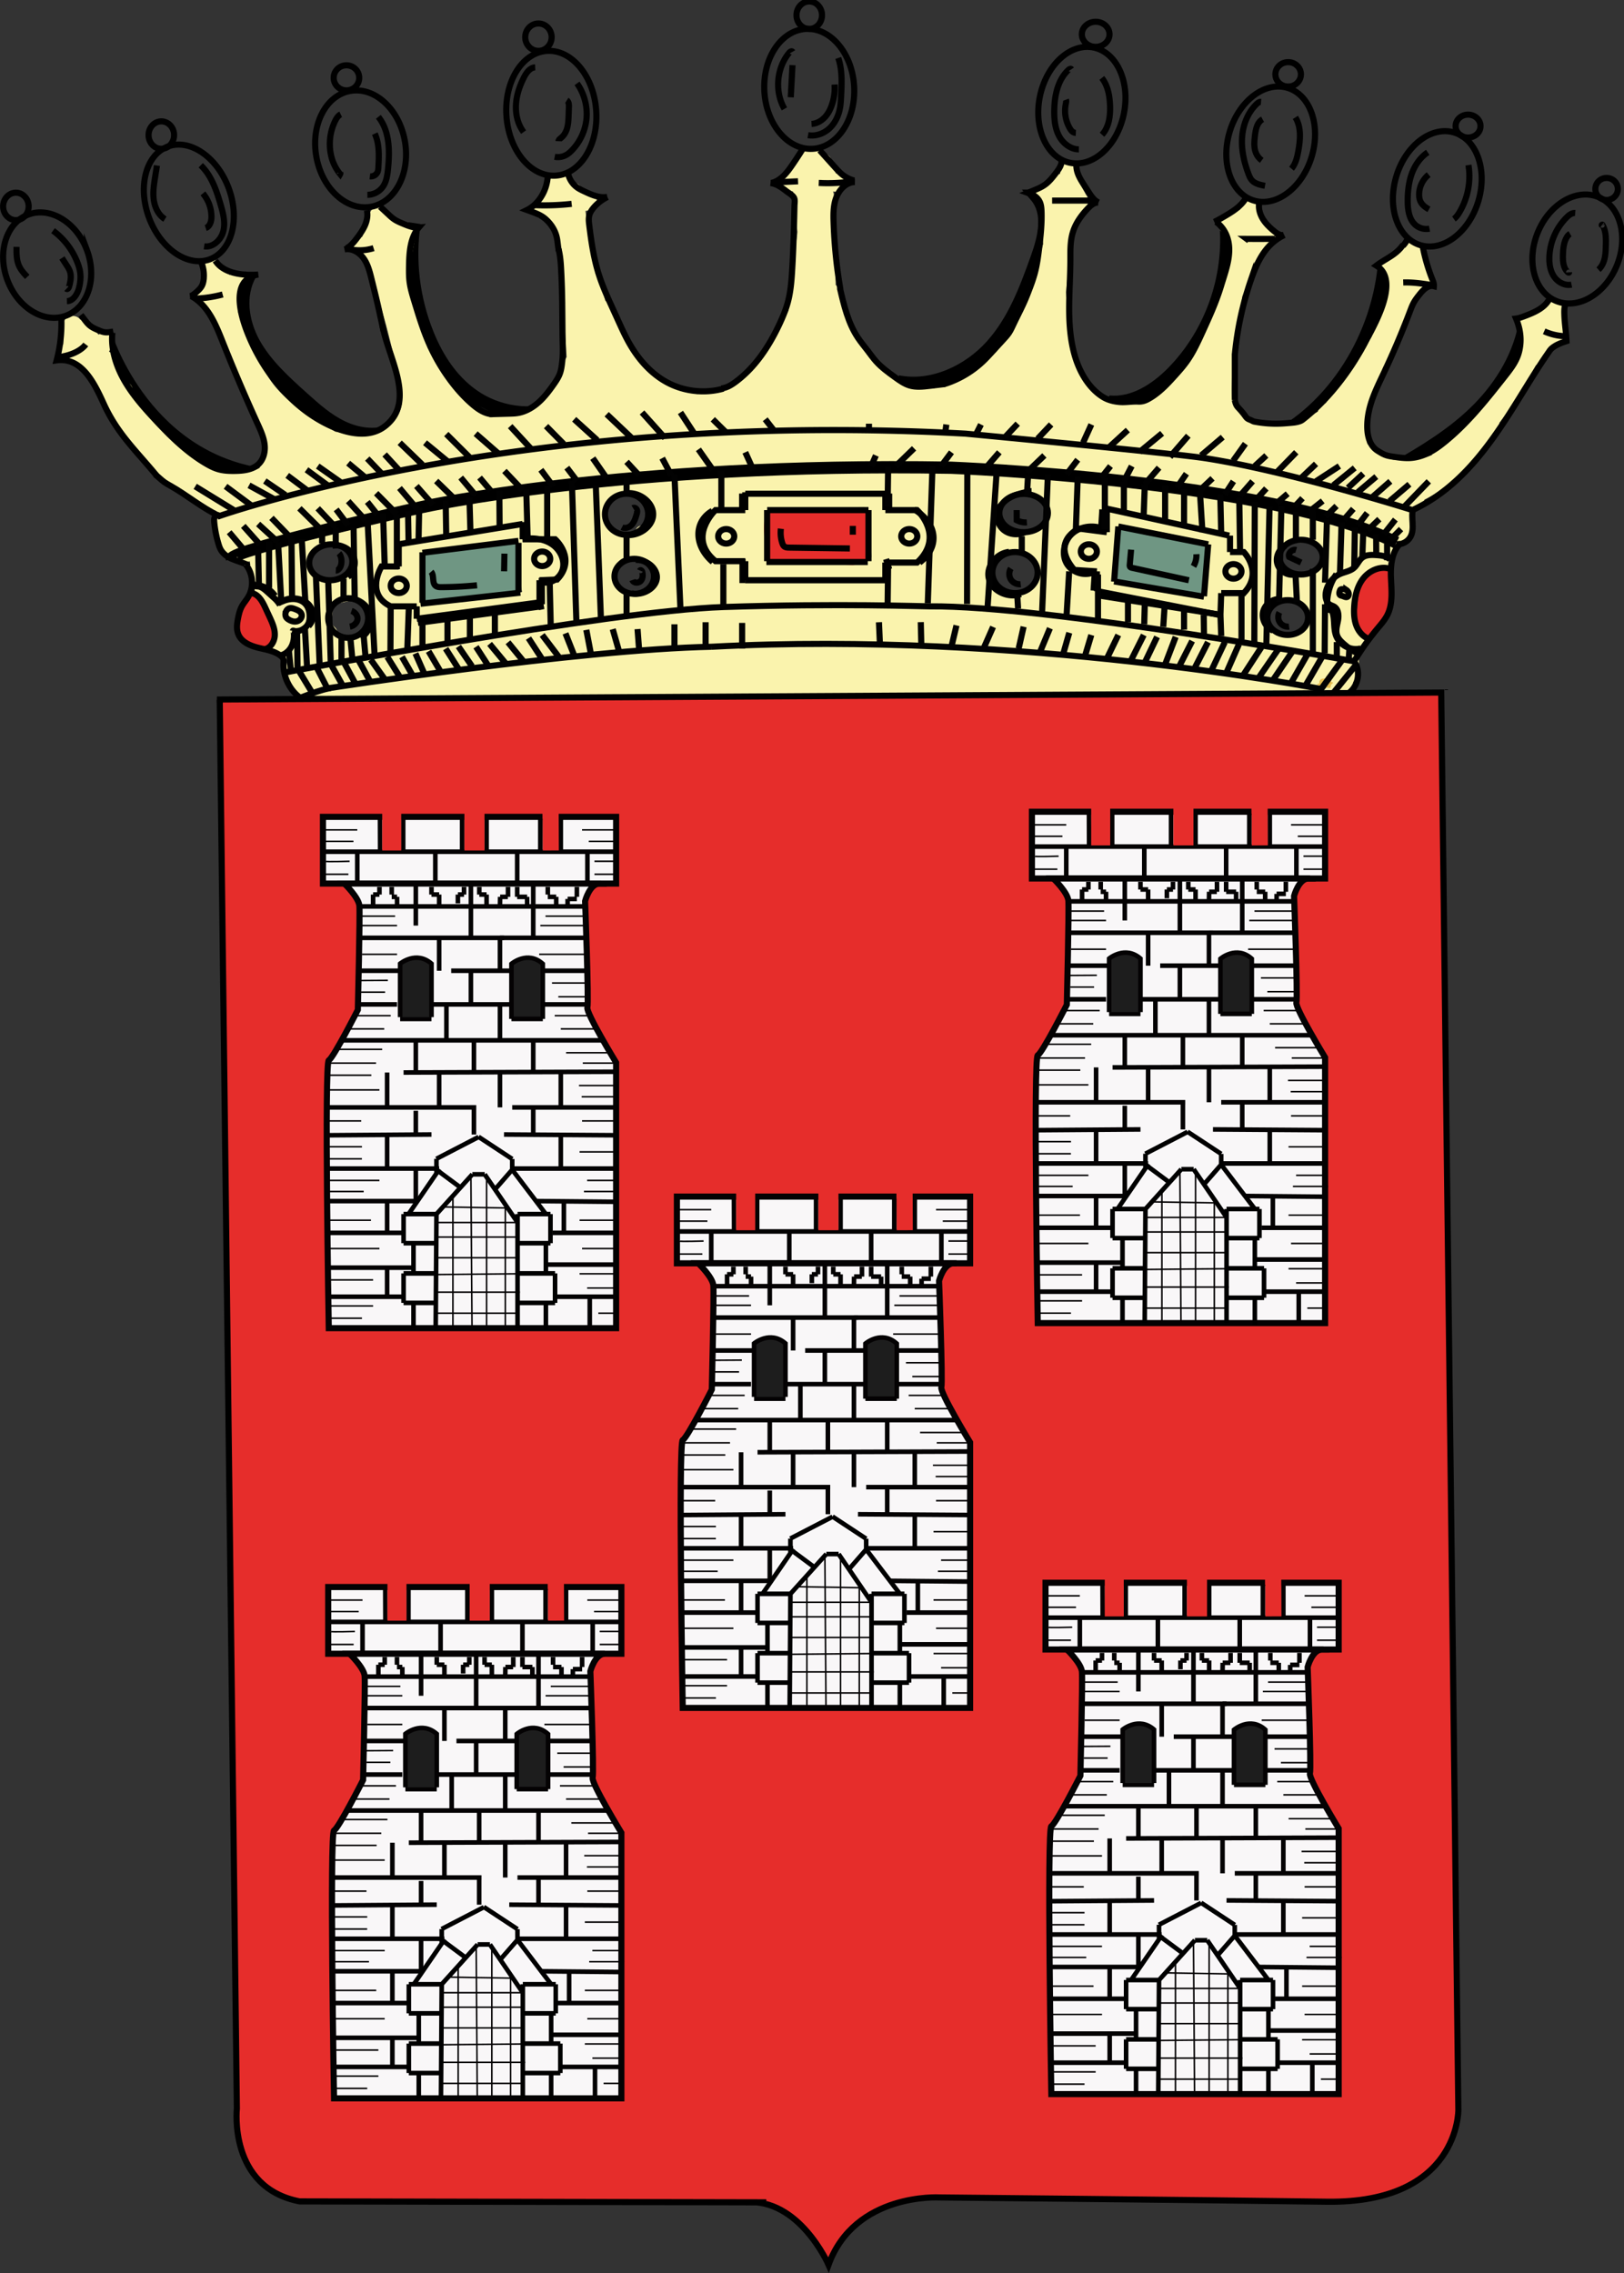 <?xml version="1.0" encoding="UTF-8" standalone="no"?><svg xmlns="http://www.w3.org/2000/svg" height="298.178" width="213.101" viewBox="0 0 56.383 78.893"><rect x="0" y="0" width="56.383" height="78.893" fill="#333333" stroke="none"/><defs><clipPath id="a"><path d="M0 273.21h745.65V0H0z"/></clipPath><clipPath id="b"><path d="M-132.76 185.75h265.51v-371.51h-265.51z"/></clipPath><linearGradient id="c" gradientUnits="userSpaceOnUse" gradientTransform="translate(-123.43 -116.06) scale(246.59)"><stop stop-color="#faf3ad" offset="0"/><stop stop-color="#faf3ad" offset=".041"/><stop stop-color="#ffe475" offset=".211"/><stop stop-color="#e8bc46" offset=".491"/><stop stop-color="#e7bd50" offset=".758"/><stop stop-color="#ddbc65" offset=".964"/><stop stop-color="#ddbc65" offset="1"/></linearGradient></defs><g clip-path="url(#a)" transform="matrix(.353 0 0 -.353 -6.786 87.67)"><g clip-path="url(#b)" transform="matrix(.602 0 0 -.602 99.152 136.69)"><path d="M-115.6-131.14s5.836 19.883 25.253 23.054M-91.839-140.7c-1.949 3.448-1.31 7.813.613 11.274s4.963 6.209 7.948 8.89c1.981 1.78 3.999 3.584 6.428 4.749 2.428 1.164 5.368 1.619 7.866.599M-65.046-149.05c-.903 6.057-.16 12.299 2.149 18.058 1.643 4.098 4.199 8.078 8.23 10.577 4.032 2.499 9.756 3.194 13.897.839M36.547-153.53h-.182c2.436 2.823 1.425 6.824.197 10.242-1.807 5.033-3.721 10.183-7.406 14.268-3.685 4.086-9.58 6.935-15.236 5.808M67.434-149.19c.879 8.89-2.369 18.104-8.629 24.477-2.78 2.829-6.499 5.217-10.443 4.8M93.304-141.92c-1.306 12.634-9.149 24.12-19.608 28.719M116.24-132.17c-1.131 5.564-4.321 10.38-8.173 14.076-3.853 3.696-8.366 6.393-12.871 8.984" stroke="#000" stroke-miterlimit="10" stroke-width="2" fill="none"/><path d="M77.056-92.282a1.579 1.579 0 0 0-.442-.163 4.903 4.903 0 0 0-.702-1.901c.34-.437.597-.933.773-1.462a5.084 5.084 0 0 0 1.568-1.021 60.124 60.124 0 0 1 3.961-.008c.024.103.057.206.104.311a8.732 8.732 0 0 1 .754 3.695c-1.861 1.225-3.949 1.705-6.016.549m2.058 10.204a1.559 1.559 0 0 0-.342.235c-1.051-.113-2.091-.118-3.068.113a4.943 4.943 0 0 0-1.225-2.091 5.14 5.14 0 0 0-.018-1.855 5.124 5.124 0 0 0 1.724-2.022c.122.034.251.06.394.066.778.036 1.678.079 2.604.064.2.566.717.94 1.293.989.638 1.77.632 3.508-1.362 4.501M63.83-88.074c-.02.139-.025.277-.034.415a28.886 28.886 0 0 0-8.94-1.725 4.645 4.645 0 0 0-1.487-.085 78.655 78.655 0 0 0-3.747-.883 153.808 153.808 0 0 1-.288-6.146c.28-.277.451-.67.505-1.101l.232-1.853a5.23 5.23 0 0 0 1.645.419l5.417.468c.094.037.196.068.307.091l6.382 1.308c.506.33.914.731 1.173 1.206l-1.165 7.886M37.778-99.738l-.014.011c-2.478 2.502-5.401.326-7.82-1.122l.062-.996a5.03 5.03 0 0 0-.058-1.121 5.03 5.03 0 0 0 1.278-1.152 18.91 18.91 0 0 1 2.106-.316c.998-.086 2.002-.053 3.001-.011.292.012.471.088.58.157a6.013 6.013 0 0 0 1.745 2.1 4.959 4.959 0 0 0-.88 2.45m-.627 8.401c-.235.26-.441.54-.618.841-.25.089-.495.192-.726.328-.836.49-1.485 1.234-1.913 2.096-.122-.088-.23-.187-.364-.266a4.984 4.984 0 0 0-2.43-.665c-.01-.017-.016-.034-.026-.05a5.016 5.016 0 0 0-1.751-1.741l.142-2.303c.065-.062.13-.127.188-.204.565-.748 1.242-1.254 2.055-1.706 1.175-.652 1.985-.525 3.077.114.309.181.643.28.985.337.094.381.323.715.69.895.227.419.468.83.734 1.223-.009.372-.014.748-.043 1.101M8.584-94.036c-.758.764-2.335.228-3.281.133-1.359-.137-2.724.028-4.064.247-.343.056-.595.197-.772.387a238.317 238.317 0 0 0-7.076-.105c-.135-.465-.444-.856-.984-1.004-.013-.004-.028-.004-.042-.007.216-1.98.34-3.964.333-5.965a1.4 1.4 0 0 0-.362-.97c.107-.413.232-.824.387-1.233 2.991.3 5.998.404 9.023.267.829-.037 5.183-.356 6.697-.337a39.175 39.175 0 0 1 1.147 8.148c-.341-.001-.693.124-1.006.439m-34.648 2.187c-.271 1.409-.828 2.504-1.789 3.513-2.491.635-5.001-1.662-4.294-4.478.551-2.198 2.916-1.951 5.097-1.277.073.065.149.132.167.15.074.075.145.153.213.233-.068-.099-.051-.074.053.074a4.572 4.572 0 0 1 .356.621c.036.099.069.199.098.301.055.179.143.341.25.484-.059.116-.122.228-.151.379m-7.269-7.807c-.169-.458-.497-.821-.911-.993.053-.268.109-.536.175-.804.156-.63.187-1.218.134-1.768.547.105 1.141-.071 1.513-.685a1.825 1.825 0 0 1 1.586-.909c.218-.003.402-.053.569-.124.09.043.185.076.286.096l1.324.26c.234.046.47.043.693-.003.029.043.061.085.089.128.397.595.73 1.229 1.053 1.865.153.303.261.593.395 1.016-.292.192-.52.474-.598.829l-.262 1.192c-.602-.232-1.302-.108-1.674.651-.836 1.705-2.665.791-4.108-.037l-.264-.714m-25.676 12.463a1.534 1.534 0 0 0-1.584-.532l-2.506.641c-.116.03-.222.077-.323.133-.657-2.566-.487-5.504-.54-8.17.285.141.635.172 1.042.011l1.085-.429c.363.142.8.138 1.26-.105l.087-.046c.024-.002.045.007.068.004l3.09-.356c.42-.049.743-.238.978-.493 2.663-.116 5.358-.052 7.986-.459.178.23.393.421.634.546a1.49 1.49 0 0 0 .003.333c.014.11.022.221.036.332-.249.239-.42.574-.435 1.013-.068 2.014.254 3.983.652 5.945-3.764.968-7.653 1.322-11.533 1.632m-13.4 2.071c-.571.974-.883 2.359-.601 3.508l-3.076.177c-.007 0-.013.002-.02.003l-.911-.214a1.598 1.598 0 0 0-.627-.012c.087-.471-.024-.974-.381-1.335l-1.007-1.018c.454-.362.62-.969.52-1.578.014.119.014.083 0-.107.001.01.031-.317.022-.328a3.17 3.17 0 0 1 .072-.275c.02-.069.029-.103.034-.126.005.007.026-.011.094-.133.04-.072.07-.147.097-.223l2.851-.65a1.41 1.41 0 0 0 .68-.358c.214.337.455.643.703.892.555.555 1.24.946 1.976 1.19-.151.188-.303.377-.426.587m-7.755-5.592a5.17 5.17 0 0 0-1.914-1.726c.066-.297.116-.601.137-.912a25.1 25.1 0 0 0 .044-2.275 5.236 5.236 0 0 0 1.942-1.154 5.215 5.215 0 0 0 3.104-.03 5.345 5.345 0 0 0 2.002 1.893c-.03.187-.058.379-.083.576l-.227 1.806c-.369.103-.704.352-.958.689-.71.943-2.016 1.329-3.137 1.071a1.49 1.49 0 0 0-.91.062m202.77-41.418a6.484 6.484 0 0 0 .077-2.365 1.076 1.076 0 0 0-.084-.286c.424-1.31-1.317-2.74-2.481-1.532a7.635 7.635 0 0 0-1.2 1.647l-.504.045a1.72 1.72 0 0 0-1.129.534l-.129-.018c-.809-.111-1.607.182-1.845 1.048-.12.437-.001.995.298 1.384-.04.125-.071.257-.08.404l-.252 4.084c-.009.14.003.267.025.387-.339.64-.693 1.288-1.059 1.939a1.52 1.52 0 0 0-1.196.639c-3.329 4.523-7.154 8.604-11.407 12.268-.283.244-.429.519-.476.795a12.818 12.818 0 0 1-6.155.751c-.076-.009-.144-.005-.215-.004l-4.157-2.559a10.533 10.533 0 0 1-.263-4.174c.04-.282.004-.536-.077-.764l2.843-5.928a1.492 1.492 0 0 0-.038-1.421 114.72 114.72 0 0 0 3.439-7.378c.356-.151.664-.43.814-.901l1.083-3.417c.017-.054.021-.103.033-.154.18-.159.345-.331.546-.472a1.59 1.59 0 0 0 .356-.347l.578-.222c.763-.291 1.281-.999 1.048-1.845-.014-.049-.038-.096-.057-.144a1.7 1.7 0 0 0-.022-.606l-.662-3.001c-.108-.491-.496-.851-.954-1.009-.043-.628-.363-1.184-1.053-1.373-.714-.197-1.726.237-1.845 1.047l-.072.486c-.042.019-.085.032-.126.055l-1.496.841c-.123.069-.227.16-.321.258l-.393.004c-.817.009-1.5.677-1.5 1.5 0 .793.653 1.472 1.445 1.495.261 2.24-.042 4.265-1.1 6.29-.444.849-1.101 1.636-1.348 2.581-.082.316-.133.731-.209 1.147a1.42 1.42 0 0 0-.284.419c-.215.486-.456.952-.71 1.408a1.52 1.52 0 0 0-.242.414 15.015 15.015 0 0 1-1.838 2.488c-.904.983-1.749 1.773-2.121 2.945a1.994 1.994 0 0 0-.681.582c-.551.73-1.024 1.673-1.595 2.507-.56.096-1.067.494-1.204 1.071l-.07.294a3.003 3.003 0 0 1-1.168.534c-.593.119-.921.483-1.036.915-2.156.689-4.434.87-6.756.467-.4-.069-.747.011-1.034.174-1.251-.738-2.374-1.675-3.248-2.845a1.986 1.986 0 0 0-.591-.532c-.469-1.816-.162-4.013 0-5.65a1.363 1.363 0 0 0-.119-.735l1.614-11.117a75.745 75.745 0 0 1 3.922-8.206l.374.016c.818.035 1.5-.709 1.5-1.5 0-.844-.683-1.465-1.5-1.5l-.33-.014-.374-1.19a1.576 1.576 0 0 0-.963-1.016v-.773c0-1.935-3-1.935-3 0v.064c-.679.011-1.337.244-1.787.807-.047.059-.086.121-.126.183-.546-.039-1.08.177-1.39.705-.389.664-.196 1.695.538 2.052l.401.195c-.075.463.036.953.387 1.304.115.116.254.19.394.26.045.086.098.168.162.242-.948 6.588-3.86 12.557-6.867 18.488a1.528 1.528 0 0 0-.159.622 4.63 4.63 0 0 0-.813.356c-.894.494-1.602 1.577-2.275 2.312l-3.413 3.729-5.049.123a1.532 1.532 0 0 0-.511.101 11.456 11.456 0 0 1-2.778-1.54 1.555 1.555 0 0 0-1.1-.965 12.076 12.076 0 0 1-2.819-4.359c-.02-.05-.046-.092-.069-.138a8.607 8.607 0 0 1 .031-1.207c.057-.559-.161-.949-.496-1.181a51.727 51.727 0 0 1-.246-6.819c.014-.454-.144-.796-.389-1.037l-.073-.77c.356-3.799.84-7.586 1.478-11.364.025-.15.024-.291.012-.427.438-.586.91-1.146 1.459-1.644a1.44 1.44 0 0 0 .396-.572c.407-.542.359-1.448-.141-2.027-.014-.03-.014-.062-.03-.092l-1.137-2.083c.036-.574.043-1.151.014-1.731-.096-1.925-3.097-1.934-3 0 .01.197-.006.387-.004.581-.342.027-.674.16-.919.424l-1.524 1.644c-.021.024-.037.05-.057.075l-.105-.013c-1.635-.189-1.857 1.955-.716 2.733-.046.162-.069.34-.049.546l.576 6.083c-.504 1.683-.822 3.462-1.031 5.271-.113.158-.19.349-.24.56l-4.311 8.262a1.434 1.434 0 0 0-.148.949l-1.445 1.675a1.757 1.757 0 0 0-.388.757c-2.969 2.403-6.242 4.367-9.817 5.814a1.63 1.63 0 0 0-.399.239c-1.497-.123-3-.383-4.521-.828-6.664-1.95-9.253-9.01-10.77-15.043-.128-.506-.434-.812-.8-.96l-.302-14.685a1.545 1.545 0 0 0-.138-.624l.669.062c.815.075 1.5-.739 1.5-1.5 0-.875-.686-1.425-1.5-1.5l-.224-.021c-.013-.528-.242-.998-.695-1.271a3.371 3.371 0 0 1 .002-.568c.064-.695-.519-1.291-1.164-1.453-.336-.884-1.447-1.129-2.193-.722a1.441 1.441 0 0 0-.644-.148c-.75 0-1.589.685-1.5 1.5l.055.498a1.599 1.599 0 0 0-.674.371l-1.421 1.33a1.381 1.381 0 0 0-.414.805 1.444 1.444 0 0 0-.544 1.133c0 .788.683 1.539 1.5 1.5l.691-.033.734 6.616c-.403 4.294-1.541 8.561-1.485 12.9a49.132 49.132 0 0 1-8.338 11.802 1.655 1.655 0 0 0-.218.286 15.833 15.833 0 0 1-5.216 1.064 1.43 1.43 0 0 0-1.027.447c-3.449-.691-6.404-2.091-8.979-4.839-2.579-2.752-4.119-6.465-5.661-9.849a1.372 1.372 0 0 0-.457-.566 33.45 33.45 0 0 1-.792-3.44c-.096-.565-.42-.886-.818-1.015a151.717 151.717 0 0 1-1.627-10.183c-.001-.011-.005-.019-.007-.03l.766-.116c.809-.124 1.245-1.128 1.048-1.846-.236-.856-1.038-1.17-1.846-1.047l-.576.088c.048-.744-.253-1.447-1.05-1.667a1.558 1.558 0 0 0-.806.019c-.153-1.19-1.495-1.546-2.326-1.049-.841.081-1.649.795-1.376 1.856l.011.043a1.316 1.316 0 0 0-.25.515c-.005.02-.065.204-.074.254-.057.091-.143.22-.154.247a1.995 1.995 0 0 0-.132.132c-.14.076-.405.203-.191.125-.549.2-.96.631-1.07 1.165-.758.834-.407 2.558 1.061 2.558h.483c.028.139.071.281.145.425a56.266 56.266 0 0 1 2.303 5.046 1.491 1.491 0 0 0-.063.532l1.021 16.578a24047.1 24047.1 0 0 0-3.751 7.043c-.024.044-.035.086-.054.13-2.344 1.737-5.356 2.52-8.569 2.145a1.59 1.59 0 0 0-.307-.005 24.92 24.92 0 0 1-3.203-1.453 1.613 1.613 0 0 0-.208-.237c-4.619-4.334-7.542-9.724-8.699-15.948-.069-.371-.237-.636-.458-.813-.012-.086-.03-.171-.042-.257a1.327 1.327 0 0 0-.277-.668 33.961 33.961 0 0 1 .832-9.359c.227-.985-.456-1.668-1.221-1.831a1.975 1.975 0 0 0-.632-.403l-2.257-.899a1.1 1.1 0 0 0-.26-.065l-.19-.874c-.403-1.854-3.184-1.115-2.905.693a1.606 1.606 0 0 0-.399.65l-.11.355a1.78 1.78 0 0 0-.095.303l-.583 1.863c-.353.013-.701.14-.979.418-.558.559-.603 1.569 0 2.121.357.326.772.507 1.196.568a114.906 114.906 0 0 1 6.29 23.857c-.573 4.057-3.719 5.308-7.146 5.342a50.712 50.712 0 0 1-3.778-.478c-4.873-2.952-11.23-6.556-12.273-12.429-.146-.822-.769-1.136-1.402-1.077a166.167 166.167 0 0 1-2.201-6.07c.228-.261.371-.591.348-.952l-.161-2.476c.721-.315 1.206-.987.979-1.813-.199-.724-1.084-1.348-1.845-1.047l-.712.281c-.174-.596-.66-1.048-1.31-1.099a7.434 7.434 0 0 0-.801-1.139c-.532-.622-1.577-.545-2.121 0-.611.611-.532 1.501 0 2.121.203.237.368.506.51.786a1.19 1.19 0 0 0-.163.397 3.37 3.37 0 0 1-.088.346c-.002-.022-.059.098-.098.181-.024.019-.158.199-.174.215l-.047.042c-.08.052-.164.1-.25.142-.723.38-.937 1.371-.538 2.052.228.389.593.612.992.689.008.017.011.033.02.05 3.93 7.434 7.334 15.048 10.11 22.976a1.623 1.623 0 0 0-.141.336l-.981 3.385c-.974.589-2.694 1.001-3.727.707-.431-.122-.801-.056-1.098.116-2.942-1.482-6.847-2.13-8.592-5.172-.384-.669-1.026-.825-1.6-.671-1.18-1.439-2.294-2.864-3.372-4.104a1.368 1.368 0 0 0-.696-.447l-.3-.427a2.027 2.027 0 0 0-.206-.244 7.02 7.02 0 0 1-.772-1.645 1.466 1.466 0 0 0-.374-.603v-.103c0-1.08-.935-1.555-1.761-1.43-.337-1.353-.587-2.695-1.264-4.009-.199-.386-.503-.705-.856-.992.2-.178.346-.406.423-.661.252-.335.364-.757.232-1.236-.198-.721-1.085-1.354-1.845-1.048l-.547.22a1.546 1.546 0 0 0-.291-.364l-1.873-1.707a1.561 1.561 0 0 0-.8-.387c-.722-1.006-2.73-.719-2.743.863l-.026 3.201c-.572.216-.995.669-.995 1.371 0 .737.687 1.607 1.5 1.5l.759-.1c.037.048.069.097.113.144 1.095 1.132 2.438 1.948 3.651 2.938-.078.248-.089.535.01.855 1.289 4.195 3.754 7.852 7.079 10.552-.196.484-.155 1.058.316 1.544 3.591 3.701 7.822 6.496 12.557 8.403-.085.36-.139.729-.139 1.112 0 .388.057.762.144 1.126-.188.809-.197 1.653.018 2.435.699 2.543 3.055 3.793 5.505 3.568-.009.144-.012.289-.022.434-.08 1.184.368 2.283 1.111 3.148-.05.06-.099.121-.141.193-.384.656-.203 1.707.538 2.052.118.055.225.127.341.186-.059.235-.063.482.027.719l.751 1.985c-.015.27.048.538.219.763.565.744.874 1.518.871 2.456 0 .286.07.524.181.725-.421.467-.493 1.231-.178 1.768.247.423.643.635 1.07.691.185.263.427.488.729.644.204.105.439.21.685.312a4.959 4.959 0 0 0-.266 1.53c0 1.321.532 2.602 1.465 3.536.858.858 2.282 1.588 3.535 1.464l1.667-.164a7.88 7.88 0 0 0 1.647-.321c.506.173 1.044.26 1.603.228l5.996-.344c.497.19 1.052.309 1.667.339 14.799.715 29.608.889 44.42.523a5.334 5.334 0 0 0 1.583-.279l33.383-.535c.444.127.9.216 1.367.216.488 0 1.034-.085 1.564-.247 1.882.437 4.029.358 5.852.329l19.168-.315c.128-.002.242-.024.364-.034.373.008.745.009 1.116-.001l2.684.027a1.51 1.51 0 0 0 .638-.124c4.234.184 8.469.202 12.702.049 4.682.665 9.67.149 14.406-.045l.099.01c.294.028.572.032.838.017l2.566.21c.301.025.584-.07.821-.236.915.249 1.89.272 2.8.011l.24.044 2.381.439c1.324.244 2.645.058 3.745-.513.122.031.248.05.375.038.471-.04.92-.121 1.357-.238 1.097.562 2.097-.373 2.149-1.344.072-.196.104-.405.095-.615a4.895 4.895 0 0 0 .957-2.879v-.333c0-.422-.073-.824-.176-1.216.262-.269.426-.632.426-1.034v-.017c.581-.31.869-1.12.703-1.724a1.323 1.323 0 0 0-.704-.859c-.504-1.181-.958-2.359-1.211-3.603.079-.159.141-.335.165-.536.214-1.76.752-3.372 1.56-4.89.349-.022.686-.153.924-.427.63-.721 1.372-.999 2.31-.916.816.072 1.5-.737 1.5-1.5 0-.115-.013-.223-.036-.326.501-.549.878-1.208 1.04-1.971l.035-.166a5.112 5.112 0 0 0 2.379-4.232 20.762 20.762 0 0 0-.073-1.976c.128.006.256.013.387-.012l.417-.081c.557-.107.937-.598 1.053-1.136 1.713-.846 3.279-1.886 4.586-3.2.089-.009.178-.02.273-.044 1.773-.47 2.804-1.806 3.617-3.372.888-1.713 1.902-3.115 3.417-4.33.593-.476.618-1.089.345-1.587 2.318-2.953 4.292-6.267 5.958-9.388.38-.184.68-.53.844-.96a5.47 5.47 0 0 1 .476-.813c.379-.458.539-.573 1.019-.848.44-.253.656-.619.711-1.002.01-.011.02-.015.03-.026.024-.027.043-.056.067-.083l.373.043c.814.096 1.5-.754 1.5-1.5 0-.5-.223-.878-.558-1.133" fill="url(#c)"/><path d="M34.625-98.553c-1.004.49-2.294.398-3.209-.229s-1.414-1.76-1.24-2.818c.173-1.059.96-1.96 1.915-2.531.955-.57 2.069-.851 3.175-1.061l.015.572M32.08-95.355c-2.18.254-3.824 2.483-3.277 4.446.547 1.962 3.152 3.186 5.195 2.439M-30.247-104.94c2.206-.134 4.302 1.668 4.185 3.599-.116 1.931-2.417 3.531-4.594 3.194M-28.942-94.039c1.893-.101 3.664 1.444 3.48 3.037-.183 1.593-2.273 2.821-4.108 2.414M-47.026-98.808l.123 1.299c1.515-.158 3.123.075 4.373.948 1.249.872 2.051 2.466 1.715 3.952s-1.987 2.627-3.44 2.169l.009 3.637M-75.889-87.786c1.623.018 3.148 1.078 3.603 2.506s-.195 3.113-1.536 3.982M-78.482-96.334c1.31-.306 2.793.364 3.385 1.531.592 1.166.233 2.71-.819 3.524M-91.183-89.948a4.096 4.096 0 0 1 3.354 1.78M-86.819-87.19c1.237-.839 3.205-.725 4.301.248 1.096.974 1.167 2.671.155 3.71M85.566-91.704c-1.147 1.601-1.684 3.718-1.456 5.743l1.134.318" stroke="#000" stroke-miterlimit="10" fill="none"/><path d="M84.813-85.819c.567 1.303.203 2.855.709 4.182.587 1.543 2.434 2.48 4.026 2.044M77.228-96.354c-1.097.53-1.675 1.941-1.265 3.088s1.751 1.872 2.935 1.587M47.327-102.29l-.192 3.042c-1.626-.517-3.533-.209-4.791.963-1.257 1.173-1.708 3.227-.886 4.748.864 1.597 3.059 2.267 4.641 1.416a2994.46 2994.46 0 0 1-.205 3.085M-77.392-95.125c.33.359.491 1.107.376 1.741-.116.634-.499 1.098-.891 1.08M-75.34-85.715c.62.217 1.036.799.977 1.368s-.588 1.08-1.243 1.201M76.365-87.643c-1.253-.082-2.496.847-2.773 2.071-.278 1.225.444 2.598 1.61 3.064M-64.488-83.757l20.552-2.757-.88.193M46.39-88.291l20.403 3.226M16.566-102.3c3.86 2.282 4.261 6.172.895 8.692M-16.39-102.06c-3.061 1.771-3.031 5.704.065 8.361M-11.523-103.85v-1.032 2.408M-11.463-94.184v3.927M11.997-94.184l.5 1.667M12.497-103.85v-1.032 2.408M-72.837-151.15c.193.819.032 1.688-.304 2.461-.335.774-.837 1.466-1.351 2.14-.472.619-.979 1.248-1.678 1.61M-70.666-151.74l1.32 1.237c.312.292.626.586.98.826.456.309.971.524 1.481.736.809.337 1.658.681 2.533.604-1.416 1.673-1.552 4.065-1.59 6.245-.015.869-.025 1.742.083 2.605.136 1.085.455 2.138.774 3.185.71 2.337 1.422 4.681 2.405 6.919a31.026 31.026 0 0 0 3.27 5.71c1.101 1.522 2.345 2.948 3.769 4.181.943.816 2.041 1.575 3.293 1.651M-76.492-144.75c1.176-.255 2.394.449 3.102 1.423.707.973 1.012 2.174 1.303 3.342.414 1.666.827 3.332 1.203 5.007.095.426.188.854.281 1.281l.411 1.885a.51.51 0 0 0-.103-.202" stroke="#000" stroke-miterlimit="10" fill="none"/><path d="M-70.281-132.41c.716 4.911 5.616 12.291.53 16.435-3.778 3.079-9.776.079-13.044-2.364-4.275-3.195-7.549-7.794-9.517-12.735-1.149-2.885-2.922-8.823 1.731-9.579-2.332.183-5.625-.092-7.011-2.27M-114.41-131.14c-.258 2.661.565 5.34 1.891 7.69 1.326 2.351 3.138 4.412 4.99 6.407 2.503 2.695 5.145 5.335 8.346 7.23.678.401 1.385.771 2.15.981.866.238 1.778.267 2.679.253 1.341-.019 2.796-.175 3.77-1.061.892-.812 1.18-2.093 1.042-3.266s-.644-2.273-1.137-3.355a298.885 298.885 0 0 1-5.788-13.571c-1.108-2.788-2.362-5.813-5.059-7.297M-101.75-137.13c.333-.04.606-.263.858-.477.427-.363.866-.739 1.118-1.231.171-.336.247-.71.285-1.082a5.737 5.737 0 0 0-.388-2.71M-114.26-131.35c-.485.096-.983.189-1.471.108-.325-.054-.631-.182-.934-.31-.498-.209-1.003-.423-1.422-.764-.356-.288-.636-.658-.912-1.023l-.544-.719M-122.76-133.76a23.436 23.436 0 0 1-.758 7.124c4.116-.57 6.18 3.761 7.705 7.113 2.206 4.85 5.317 7.688 8.601 11.671" stroke="#000" stroke-miterlimit="10" fill="none"/><path d="M-107.44-108.01c.539.392.994.892 1.538 1.277.313.221.652.402.985.591 2.673 1.51 5.053 3.519 7.813 4.861M-86.326-75.643s52.767-10.082 71.733-10.707c18.965-.625 32.702-.098 33.708-.108 18.996-.181 69.35 8.978 69.35 8.978" stroke="#000" stroke-miterlimit="10" fill="none"/><path d="M-50.511-96.8c-.139-.017-.277-.036-.43-.014l-10.105 1.458c-.102.015-.178.054-.264.084-.705-.422-1.723-.329-2.161.547-.319.257-.541.655-.534 1.211l.058 4.827c.015 1.238 1.114 1.732 1.993 1.492h.036l12.025-1.158a1.52 1.52 0 0 0 .972-.468c.677-.255 1.188-.931.913-1.865-.469-1.593-.416-3.107.121-4.673.59-1.719-1.625-2.571-2.624-1.441M62.882-96.719a1.47 1.47 0 0 0-.443-.146l-8.223-1.295c-.042-.007-.079.001-.121-.002-.31-.58-1.125-.865-1.724-.7-.037.01-.058.035-.093.047-.824-.721-2.518-.356-2.558 1.09l-.139 4.88c-.519.854-.108 2.323 1.227 2.403 2.929.175 5.783.665 8.609 1.453.411.114.765.057 1.055-.097.262.223.597.364.962.366l.249.002c.749.899 2.643.583 2.696-.947l.196-5.625c.038-1.073-.867-1.546-1.693-1.429" fill="#6f9683"/><path d="M9.03-100.16c.434-.9.005-2.236-1.3-2.223l-9.62.099a1.443 1.443 0 0 0-.944.335 1.412 1.412 0 0 0-.584-.263c-1.583-.311-3.985-.227-4.422 1.789-.307 1.416.042 2.991.341 4.467-.212.626-.03 1.415.54 1.833.343.378.884.464 1.39.317l11.963.594c.474.024.831-.138 1.075-.395.838.123 1.763-.355 1.727-1.439-.056-1.705-.11-3.41-.167-5.114M-87.894-81.538c-.004-1.808-.652-3.427-1.806-4.803a1.143 1.143 0 0 0-.178-.164v-.345c0-.818-.683-1.5-1.5-1.5-.818 0-1.5.682-1.5 1.5v.458c-.351.186-.628.493-.687.893-.202 1.352-.635 2.86-.021 4.162.602 1.277 1.905 1.636 3.197 1.721.885.516 2.323.106 2.323-1.234v-.008c.1-.194.173-.411.172-.68M94.946-89.162c.041-.53-.159-.909-.469-1.146l.178-.574c.474-1.521-1.394-2.32-2.394-1.538-.092.018-.185.04-.283.077-2.531.97-2.821 3.817-3.023 6.352a1.443 1.443 0 0 0-.152.64l.005.987-.014.128c-.027.21-.009.394.035.558l.007.453c.007.41.182.779.454 1.052.196.496.637.885 1.332.885.855 0 1.327-.587 1.426-1.24.127-.067.252-.147.371-.26 1.833-1.749 2.337-3.933 2.527-6.374" fill="#e62d2b"/><path d="M-62.34-92.113c.575.65.072 1.89.817 2.356.25.156.569.162.869.16a61.864 61.864 0 0 0 5.821-.303M-50.412-92.184l.052-2.885M-31.153-99.384c.528.28 1.211.031 1.611-.412.401-.443.585-1.035.758-1.606.079-.259.157-.537.075-.795-.082-.257-.398-.456-.629-.316M-29.45-90.757c.179.507.962.556 1.338.173.376-.384.405-.997.272-1.517-.047-.181-.294-.378-.369-.207M32.378-92.654c-.337.534-.339 1.261-.004 1.796s.989.852 1.616.783M33.33-102.18l.008 1.653a3.076 3.076 0 0 0 1.659.356M76.254-85.468a1.607 1.607 0 0 0 .081 1.643c.325.476.928.747 1.5.673M78.993-95.661c-.639-.194-1.387.515-1.14 1.136l1.945.91M-118.56-144.61c1.696 4.562.158 9.343-3.434 10.678s-7.879-1.281-9.575-5.843c-1.695-4.562-.158-9.342 3.434-10.677 3.593-1.336 7.879 1.28 9.575 5.842zM-95.414-154.77c1.891 5.086.511 10.292-3.081 11.627s-8.037-1.705-9.928-6.792c-1.89-5.086-.511-10.292 3.081-11.627 3.593-1.335 8.037 1.706 9.928 6.792zM-66.629-162.48c.939 5.223-1.536 10.038-5.527 10.756-3.992.718-7.99-2.934-8.929-8.156-.939-5.223 1.536-10.038 5.528-10.756 3.991-.718 7.989 2.933 8.928 8.156zM-35.377-167.56c.435 5.621-2.49 10.432-6.534 10.745-4.043.313-7.675-3.99-8.11-9.611s2.49-10.431 6.534-10.745c4.044-.313 7.675 3.99 8.11 9.611zM6.774-171.4c.31 5.405-2.72 9.976-6.77 10.209-4.048.233-7.582-3.96-7.893-9.365-.312-5.406 2.719-9.976 6.768-10.209s7.584 3.96 7.895 9.365zM50.841-166.92c-1.058 5.199-4.987 8.788-8.776 8.017s-6.003-5.611-4.945-10.809c1.058-5.199 4.987-8.788 8.776-8.017s6.003 5.61 4.945 10.809zM81.54-159.94c-1.516 5.084-5.748 8.31-9.454 7.205-3.705-1.105-5.48-6.121-3.965-11.205 1.516-5.084 5.748-8.31 9.454-7.205 3.705 1.104 5.481 6.121 3.965 11.205zM108.76-152.65c-1.516 5.084-5.748 8.31-9.454 7.205-3.705-1.105-5.48-6.121-3.965-11.205 1.516-5.084 5.748-8.31 9.454-7.205 3.705 1.104 5.481 6.121 3.965 11.205zM-91.626-88.622c1.104.219 1.727 1.364 2.2 2.386l.694 1.497c.433.936.875 1.912.857 2.943-.017 1.031-.642 2.13-1.652 2.336M-90.466-89.816l-.13.106c.425.042.801.291 1.13.562.146.121.287.248.428.374l.861.774c.169.151.337.303.495.466.249.259.469.547.654.857M-86.943-78.446c.803-.18 1.47-.791 1.829-1.531s.433-1.595.327-2.411c-.009-.069-.111-.144-.12-.075" stroke="#000" stroke-miterlimit="10" fill="none"/><path d="M-26.873-101.5c0 1.853-1.581 3.356-3.531 3.356s-3.531-1.503-3.531-3.356 1.581-3.356 3.531-3.356 3.531 1.503 3.531 3.356zM-25.919-91.364c0 1.579-1.446 2.859-3.229 2.859-1.784 0-3.23-1.28-3.23-2.859s1.446-2.859 3.23-2.859c1.783 0 3.229 1.28 3.229 2.859zM38.433-101.72c.01 1.73-1.758 3.142-3.95 3.155-2.192.012-3.976-1.38-3.986-3.109-.01-1.73 1.758-3.142 3.95-3.155 2.191-.013 3.976 1.379 3.986 3.109zM36.758-91.974c0 1.853-1.657 3.356-3.7 3.356-2.044 0-3.7-1.503-3.7-3.356s1.656-3.356 3.7-3.356c2.043 0 3.7 1.503 3.7 3.356zM83.329-94.498c0 1.566-1.581 2.835-3.531 2.835-1.951 0-3.531-1.269-3.531-2.835s1.58-2.835 3.531-2.835c1.95 0 3.531 1.269 3.531 2.835zM80.935-84.631c0 1.57-1.491 2.843-3.331 2.843-1.839 0-3.33-1.273-3.33-2.843s1.491-2.843 3.33-2.843c1.84 0 3.331 1.273 3.331 2.843zM-11.008-104.85h22.88M11.872-104.85v2.667M11.872-102.18h5.187s4.625 4.248 0 8.572h-5.187M11.872-93.612v2.886M11.872-90.726h-22.88M-11.008-90.726v-3.115M-11.008-105.1v2.917M-11.008-102.18h-4.87s-4.75 4.478 0 8.343h4.87M-7.44-102.18H9.123M9.122-102.18v8.343M9.004-93.7H-7.559M-7.44-93.841v-8.343M48.06-102.42l20 4.408M68.185-98.012v2.683M66.622-85.078l.125-3.541M66.747-88.618h4M68.185-95.33h2.25s3.25 3.318 0 6.711M66.997-84.95l-20.563-4.007M46.435-88.958v-3.211M48.06-98.57v-3.851M49.247-90.533l14.687 2.5M63.935-88.117l.688-8.475M64.622-96.591l-14.688-2.915M49.935-99.506l-.687 9.02M-67.628-96.601l20.25-3.312M-64.69-84.43l20.062-2.672M-44.628-87.102v-3.624M-47.378-97.413v-2.813M-47.378-97.413h5.312s3.563 3.148.313 6.574l-2.875.113M-67.628-96.601v3.625M-64.69-84.43v-2.028M-67.628-92.976h-2.813s-2.749 4.489 1.501 6.517h4.25M-63.753-95.207l15.688-1.948M-63.753-95.289v8.238M-64.065-86.88l16.312-1.812M-48.065-88.774v-8.062M48.06-98.57l-4.562-.593s-4.75 2.072-.75 6.755l3.687.239" stroke="#000" stroke-miterlimit="10" fill="none"/><path d="M46.435-95.407c0 .654-.588 1.184-1.312 1.184-.725 0-1.313-.53-1.313-1.184s.588-1.184 1.313-1.184c.724 0 1.312.53 1.312 1.184zM70.06-92.169c0 .654-.588 1.184-1.312 1.184-.725 0-1.313-.53-1.313-1.184s.588-1.184 1.313-1.184c.724 0 1.312.53 1.312 1.184zM-12.814-97.898c0 .654-.588 1.184-1.312 1.184-.725 0-1.313-.53-1.313-1.184s.588-1.184 1.313-1.184c.724 0 1.312.53 1.312 1.184zM17.095-97.898c0 .654-.588 1.184-1.312 1.184-.725 0-1.313-.53-1.313-1.184s.588-1.184 1.313-1.184c.724 0 1.312.53 1.312 1.184zM-42.878-94.223c0 .654-.588 1.184-1.312 1.184-.725 0-1.313-.53-1.313-1.184s.588-1.184 1.313-1.184c.724 0 1.312.53 1.312 1.184zM-66.315-89.816c0 .654-.588 1.184-1.312 1.184-.725 0-1.313-.53-1.313-1.184S-68.352-91-67.627-91c.724 0 1.312.53 1.312 1.184zM-75.215-93.988c.153 1.61-1.297 3.064-3.238 3.249-1.942.185-3.64-.971-3.793-2.581-.153-1.609 1.297-3.064 3.238-3.249 1.942-.184 3.64.971 3.793 2.581zM-72.628-84.553c0 1.785-1.46 3.232-3.261 3.232s-3.261-1.447-3.261-3.232 1.46-3.232 3.261-3.232 3.261 1.447 3.261 3.232zM-5.192-99.139a5.408 5.408 0 0 0 .22 2.326c.07.214.16.435.339.574.216.168.512.179.786.183l9.928.141M6.56-99.601v1.438M52.024-95.721l-.218 2.448c-.011.125-.019.264.057.365.073.098.204.131.324.157l9.278 2.031M62.214-92.995a3.598 3.598 0 0 0 .479-1.981M94.279-92.604c-1.566-.498-3.334.307-4.342 1.605s-1.373 2.986-1.465 4.627c-.059 1.052-.013 2.133.37 3.114.384.981 1.151 1.856 2.16 2.159" stroke="#000" stroke-miterlimit="10" fill="none"/><path d="M94.319-94.116c-.563-.569-1.436-.664-2.235-.714-.791-.05-1.657-.067-2.286.416-.556.426-.8 1.154-1.315 1.63-.631.583-1.553.694-2.338 1.044a4.052 4.052 0 0 0-2.315 3.056c-.105.723.055 1.574.682 1.949.216.13.469.19.685.321.696.42.786 1.397.647 2.198-.139.8-.425 1.625-.193 2.404.211.709.807 1.225 1.376 1.698.671.56 1.37 1.134 2.211 1.374" stroke="#000" stroke-miterlimit="10" fill="none"/><path d="M87.401-88.034a.464.464 0 0 0 .173-.328c.036-.292-.121-.591-.366-.756a1.073 1.073 0 0 0-.848-.132.291.291 0 0 0-.13.059.332.332 0 0 0-.079.133c-.104.264-.182.624.053.783.085.058.192.07.291.098.307.087.646.328.906.143zM-85.026-82.494c1.085.353 2.394-.326 2.731-1.417.087-.284.116-.585.115-.883 0-.735-.188-1.499-.681-2.045-.54-.598-1.386-.856-2.191-.819-.804.038-1.575.34-2.287.715" stroke="#000" stroke-miterlimit="10" fill="none"/><path d="M-86.039-84.705c.093.17.251.293.414.396.42.265.94.424 1.415.282s.851-.66.711-1.135c-.133-.451-.624-.677-1.063-.844-.299-.114-.623-.228-.93-.139-.39.113-.627.535-.646.941a.951.951 0 0 0 .099.499zM-128.09-151.78c0 1.238-.933 2.241-2.084 2.241-1.152 0-2.085-1.003-2.085-2.241s.933-2.241 2.085-2.241c1.151 0 2.084 1.003 2.084 2.241zM-104.33-163.43c0 1.238-.933 2.241-2.084 2.241-1.152 0-2.085-1.003-2.085-2.241s.933-2.241 2.085-2.241c1.151 0 2.084 1.003 2.084 2.241zM-74.085-172.78c0 1.131-.933 2.048-2.084 2.048-1.152 0-2.085-.917-2.085-2.048s.933-2.048 2.085-2.048c1.151 0 2.084.917 2.084 2.048zM-42.646-179.42c0 1.234-.966 2.234-2.157 2.234-1.192 0-2.157-1-2.157-2.234s.965-2.234 2.157-2.234c1.191 0 2.157 1 2.157 2.234zM1.526-183.01c0 1.238-.933 2.241-2.084 2.241-1.152 0-2.085-1.003-2.085-2.241s.933-2.241 2.085-2.241c1.151 0 2.084 1.003 2.084 2.241zM48.497-179.89c0 1.131-1.011 2.048-2.258 2.048-1.248 0-2.259-.917-2.259-2.048s1.011-2.048 2.259-2.048c1.247 0 2.258.917 2.258 2.048zM79.769-173.35c0 1.102-.933 1.996-2.084 1.996-1.152 0-2.085-.894-2.085-1.996s.933-1.996 2.085-1.996c1.151 0 2.084.894 2.084 1.996zM109.11-164.9c0 1.033-.91 1.87-2.033 1.87s-2.033-.837-2.033-1.87.91-1.87 2.033-1.87 2.033.837 2.033 1.87zM131.55-154.63c0 .994-.823 1.799-1.838 1.799s-1.838-.805-1.838-1.799.823-1.799 1.838-1.799 1.838.805 1.838 1.799zM-128.32-140.27c-.514-.543-1.024-1.108-1.333-1.788-.438-.964-.43-2.062-.415-3.121M-121.84-136.3c1.052-.034 1.714-1.155 1.979-2.174.223-.857.314-1.758.173-2.632a7.058 7.058 0 0 0-.336-1.244 11.693 11.693 0 0 0-4.086-5.469" stroke="#000" stroke-miterlimit="10" fill="none"/><path d="M-121.92-138.33c.157.148.371-.11.429-.318.228-.816.417-1.695.149-2.5-.123-.371-.338-.704-.55-1.033a783.06 783.06 0 0 1-.763-1.179M-107.13-158.46l-.294 1.861c-.196 1.239-.393 2.498-.224 3.741.169 1.242.759 2.488 1.822 3.154M-99.421-145.26c1.455.228 2.797-1.075 3.142-2.507.346-1.432-.044-2.928-.458-4.342-.679-2.319-1.492-4.719-3.237-6.391" stroke="#000" stroke-miterlimit="10" fill="none"/><path d="M-99.17-148.25c.703-.234.948-1.107.946-1.848a5.994 5.994 0 0 0-1.399-3.806M-77.107-166.82c-.418.205-.682.625-.89 1.041a8.574 8.574 0 0 0-.719 5.507 7.363 7.363 0 0 0 1.518 3.219.263.263 0 0 0 .021-.214M-72.34-156.69a1.218 1.218 0 0 0 1.267-.736c.093-.236.108-.494.122-.748.1-1.857.186-3.8-.587-5.492" stroke="#000" stroke-miterlimit="10" fill="none"/><path d="M-72.75-153.67a3.161 3.161 0 0 0 2.498-1.272c.614-.839.768-1.92.874-2.954.301-2.949.273-6.202-1.579-8.515M-45.337-174.49c-.845.039-1.424.849-1.811 1.601-.697 1.359-1.211 2.833-1.318 4.357s.214 3.104 1.068 4.371c.055.082.112.162.169.242M-41.518-162.43c.01-.247.248-.411.44-.567.515-.419.831-1.043.994-1.687.163-.643.188-1.313.211-1.976l.049-1.354c.014-.399-.01-.874-.348-1.087" stroke="#000" stroke-miterlimit="10" fill="none"/><path d="M-42.147-159.88a2.81 2.81 0 0 0 1.95-.344c.31-.185.582-.429.835-.687 1.391-1.421 2.264-3.34 2.42-5.323s-.405-4.015-1.557-5.636M-3.296-177.03c-.105-.183-.384-.034-.519.128-2.097 2.513-2.429 6.353-.795 9.189M-.759-163.42c1.236.229 2.545-.234 3.473-1.08.93-.847 1.498-2.041 1.735-3.275.13-.677.165-1.369.201-2.058.106-2.081.206-4.221-.469-6.193" stroke="#000" stroke-miterlimit="10" fill="none"/><path d="M-.184-165.25c.813-.048 1.577-.469 2.14-1.058.564-.589.94-1.335 1.199-2.107a8.562 8.562 0 0 0 .424-3.271M42.269-174.18c-.096-.144-.32-.042-.448.075-1.803 1.656-2.332 4.29-2.35 6.738-.011 1.384.121 2.812.76 4.041.639 1.228 1.878 2.221 3.262 2.23" stroke="#000" stroke-miterlimit="10" fill="none"/><path d="M41.374-169.21c.086.231.023.488-.026.73a5.668 5.668 0 0 0 .721 4.037c.103.168.218.334.375.454a.953.953 0 0 0 .552.199M47.272-163.49c1.162-1.251 1.379-3.105 1.309-4.811-.064-1.579-.356-3.228-1.341-4.464M73.25-168.86c-.284-.021-.534.176-.738.374-1.462 1.417-2.229 3.453-2.357 5.485s.341 4.065 1.069 5.966c.123.322.257.646.474.913.519.636 1.397.824 2.204.972" stroke="#000" stroke-miterlimit="10" fill="none"/><path d="M73.506-166.01c-.884.48-1.119 1.62-1.242 2.619-.127 1.039-.222 2.148.247 3.084.199.398.496.746.857 1.007M78.232-157.94c.674-.789.921-1.848 1.107-2.869.339-1.856.518-3.903-.472-5.51M100.49-160.61c-1.248.835-2.13 2.145-2.633 3.56-.502 1.415-.649 2.934-.643 4.436.006 1.454.242 3.083 1.396 3.969a2.71 2.71 0 0 0 2.167.499" stroke="#000" stroke-miterlimit="10" fill="none"/><path d="M100.64-156.97a4.25 4.25 0 0 0-1.56 3.151c-.012.435.047.88.243 1.269.282.559.815.947 1.364 1.248M104.76-149.73c.359-.253.619-.622.849-.996a11.508 11.508 0 0 0 1.534-7.808M124.58-150.7c-.528-.043-.997.319-1.374.691a9.702 9.702 0 0 0-2.845 6.464c-.042 1.117.129 2.283.753 3.211.623.928 1.773 1.558 2.867 1.328" stroke="#000" stroke-miterlimit="10" fill="none"/><path d="M123.74-147.3c-.277.155-.472.423-.62.703-.427.816-.505 1.765-.538 2.685-.038 1.044.033 2.233.832 2.907.054.046.169.06.164-.01M128.38-141.45c.523-.46.838-1.12.999-1.798s.181-1.381.201-2.077c.033-1.173.049-2.415-.538-3.432-.005-.094-.188.003-.113.06M-3.296-174.85l-.284 5.248M-123.05-127.19c1.888-.254 3.53-1.036 4.293-2.045M-100.88-136.72a20.401 20.401 0 0 0 4.489-.674M-75.252-144.71a7.728 7.728 0 0 0 3.52-.252M-45.502-151.99c2.044.088 4.094.018 6.127-.209M-5.512-155.72l-.5.005 3.623-.166M1.497-155.6l-.499-.014a27.92 27.92 0 0 0 5.006-.187M39.122-152.73l7 .001a.728.728 0 0 1-.482-.153M71.277-146.21l-.363-.268c1.592.009 3.184.007 4.776-.005.096-.001.208-.01.259-.091s-.066-.214-.128-.141M96.484-139.36c1.726-.052 3.442.228 5.146.507M119.51-131.38a9.012 9.012 0 0 0 3.861.8" stroke="#000" stroke-miterlimit="10" fill="none"/><path d="M97.997-102.18c11.059-5.132 16.143-17 22.092-25.568.409-.59.47-.758 1.075-1.157.605-.398 1.304-.637 1.994-.872-.051-1.461-.297-2.792-.347-4.253-.022-.638-.04-1.3.222-1.885M120.28-136.52c-.834 1.427-2.5 2.104-4.048 2.686-.428.16-.861.322-1.315.376.761 1.821.976 3.732.436 5.63-.408 1.439-1.355 2.653-2.281 3.827-3.16 4.007-6.363 8.058-10.406 11.172-1.482 1.142-3.168 2.039-5.07 2.144-.898.049-1.795-.079-2.686-.207-.425-.061-.853-.123-1.258-.264-.483-.168-.92-.443-1.352-.715-2.077-1.309-1.858-4.629-1.365-6.737.482-2.062 1.438-3.978 2.343-5.893a141.067 141.067 0 0 0 4.313-10.143c.191-.503.38-1.009.645-1.478.262-.464.595-.884.926-1.302.589-.744 1.412-1.572 2.329-1.327.039-.466-.193-.949-.361-1.385a29.248 29.248 0 0 1-1.456-5.092M96.475-145.53c-1.159 1.706-2.814 2.221-4.375 3.416 4.058 2.47-.545 10.081-2.078 12.979-2.348 4.438-5.985 9.112-9.971 12.192-.263.204-.556.291-.88.369-.357.086-.726.118-1.092.15-.537.046-1.073.092-1.611.115a18.618 18.618 0 0 1-4.338-.327c-.173-.034-.423-.199-.588-.262-.208-.079-.421-.161-.587-.309-.109-.096-.193-.217-.278-.334-.314-.435-.656-.85-1.024-1.241-.1-.106-.201-.21-.287-.327-.22-.3-.324-.668-.393-1.034M68.973-127.73v7.578M77.047-147.1a8.324 8.324 0 0 0-2.189 1.518c-1.62 1.564-2.532 3.712-3.264 5.842a52.5 52.5 0 0 0-2.621 12.182M76.996-147.14c-.523.178-1.068-.171-1.499-.518-.723-.583-1.417-1.225-1.913-2.011s-.783-1.735-.635-2.652c.006-.039-.07.159-.035.177v-.542M65.611-149.26c.528-.235 1.031-.528 1.534-.821 1.415-.824 2.897-1.715 3.72-3.202M65.931-149.25a5.255 5.255 0 0 1 1.805 2.52c.876 2.585-.232 5.348-1.021 7.96-.79 2.613-1.928 5.105-3.063 7.587-.738 1.612-1.482 3.236-2.508 4.682-.592.835-1.273 1.603-1.958 2.363-1.186 1.317-2.422 2.644-3.945 3.577-.692.424-1.261.697-2.065.656-1.001-.05-1.997.154-3.007.074-1.087-.086-2.181-.387-3.059-1.032M46.669-152.41c-.665-.04-1.252.476-1.745.998-1.066 1.128-2.033 2.459-2.473 4.054-.391 1.413-.344 2.93-.349 4.413-.01 2.672-.204 5.341-.194 8.013.011 2.673.234 5.378 1.025 7.887.792 2.51 2.198 4.823 4.177 6.187M43.157-159.09c-.164.676-.045 1.395.207 2.043.252.647.632 1.236 1.009 1.82l.768 1.187c.413.638.866 1.311 1.565 1.61M40.66-159.42c.101.808-.425 1.547-.925 2.195-.531.69-1.073 1.39-1.783 1.899-.567.407-1.22.678-1.867.945l-.94.388c.777.278 1.36.526 1.812 1.209.349.528.409 1.187.432 1.817.07 1.977-.139 3.952-.377 5.916-.166 1.367-.347 2.736-.697 4.069-.328 1.25-.8 2.459-1.272 3.664-.686 1.752-1.519 3.26-2.326 4.975-.203.432-.407.865-.677 1.26-.241.354-.532.672-.822.989l-1.87 2.044c-.475.52-.95 1.04-1.459 1.527a16.276 16.276 0 0 1-6.482 3.795" stroke="#000" stroke-miterlimit="10" fill="none"/><path d="M4.455-138.44c.654 2.825 1.34 5.722 2.94 8.116.497.746 1.077 1.43 1.62 2.142.425.557.83 1.133 1.292 1.658.926 1.049 2.067 1.869 3.196 2.68.724.52 1.464 1.047 2.31 1.306 1.064.324 2.201.196 3.302.065l2.481-.294" stroke="#000" stroke-miterlimit="10" fill="none"/><path d="M6.905-155.76a2.355 2.355 0 0 0-1.002.217c-1.104.485-1.85 1.578-2.192 2.735s-.333 2.386-.294 3.592c.119 3.676.49 7.343 1.11 10.969M1.15-160.95l2.595 2.885c.3.333.6.666.94.958a5.314 5.314 0 0 0 2.09 1.104M-14.919-122.06c.865-.073 1.64-.549 2.337-1.066 3.234-2.397 5.507-5.885 7.204-9.535.524-1.129 1.002-2.284 1.325-3.486.454-1.694.594-3.454.7-5.205.142-2.333.229-4.67.294-7.007.033-1.169.06-2.338.086-3.507.01-.467.139-1.023-.117-1.407-.255-.383-.822-.7-1.184-.979-.786-.606-1.629-1.236-2.616-1.337M-6.789-155.61c.75-.14 1.437-.584 2.017-1.147s1.062-1.243 1.53-1.929a71.227 71.227 0 0 0 1.63-2.495" stroke="#000" stroke-miterlimit="10" fill="none"/><path d="M-14.593-122.02c-2.964.825-6.243.493-8.974-.909-2.811-1.444-4.961-3.928-6.485-6.666-.618-1.109-1.143-2.264-1.668-3.419l-.984-2.163c-.794-1.746-1.589-3.496-2.179-5.318-.866-2.672-1.281-5.463-1.62-8.248-.063-.516-.123-1.045.002-1.549.125-.503.426-.947.767-1.34a6.847 6.847 0 0 1 2.201-1.677M-40.016-157.46a3.798 3.798 0 0 0 1.568 2.606c.345.241.727.422 1.107.602 1.195.566 2.489 1.147 3.791.917M-43.283-156.81c-.081 2.385-1.453 4.655-3.393 5.616 1.029.377 2.172.716 3.026 1.465.853.749 1.547 1.767 1.826 2.945.179.755.184 1.552.363 2.307" stroke="#000" stroke-miterlimit="10" fill="none"/><path d="M-52.806-117.84l3.232-.09c.447-.013.895-.025 1.337-.094 1.281-.2 2.454-.868 3.426-1.726s1.761-1.901 2.505-2.963c.385-.549.764-1.113.997-1.742.237-.638.316-1.323.394-1.999.163-1.426.059-2.827.047-4.262l-.033-3.676c-.007-.771-.013-1.543-.027-2.314a134.792 134.792 0 0 0-.163-4.67c-.061-1.153-.138-2.314-.429-3.432M97.997-102.18s-20.243-6.39-34-8.495c-5.238-.801-39-3.989-39-3.989-72.597-3.978-121.9 13.447-121.9 13.447-.202-.218-.599-.097-.755.156s-.14.573-.112.869c.117 1.231.36 2.45.724 3.632.068.22.14.44.24.649.245.514.646.934 1.118 1.259.248.17.514.315.788.433.798.344 2.525.877 2.527.997" stroke="#000" stroke-miterlimit="10" fill="none"/><path d="M-94.904-94.223c-.402-1.372 31.027-8.439 31.027-8.439s32.797-7.363 86.5-6.439c0 0 52.5 2 72.75 12.25" stroke="#000" stroke-miterlimit="10" stroke-width="2" fill="none"/><path d="M95.371-96.599c.917.078 1.859-.422 2.3-1.222.754-1.365.018-3.095.422-4.599" stroke="#000" stroke-miterlimit="10" fill="none"/><path d="M87.454-72.218c1.682-1.079 2.174-3.638 1.011-5.263a43.611 43.611 0 0 1 3.822-5.372c.595-.714 1.219-1.42 1.629-2.254.901-1.834.646-3.991.563-6.033s.132-4.325 1.649-5.694M131.43-142.24c-1.866 4.703-6.292 7.36-9.886 5.934s-4.995-6.394-3.13-11.097c1.866-4.704 6.292-7.36 9.887-5.935 3.594 1.426 4.995 6.395 3.129 11.098zM96.432-145.35c.316-.325.573-.706.756-1.121M-92.608-93.272c1.181 1.451 1.347 3.646.396 5.258-.33.56-.777 1.048-1.081 1.623-.301.568-.451 1.201-.578 1.831-.178.892-.308 1.848.045 2.687.518 1.233 1.904 1.839 3.201 2.164 1.297.324 2.695.513 3.74 1.347.148.118.291.252.367.426.094.216.073.462.063.698-.093 2.142.909 4.304 2.605 5.616" stroke="#000" stroke-miterlimit="10" fill="none"/><path d="M84.469-74.384c-.533.438-1.042.905-1.524 1.398 0 0-48.972-9.538-99.479-6.874M-22.583-107.97l.98 21.896M12.33-109.3l-.083 6.489M12.33-93.615l-.083 6.938M19.58-109.37l-.771 22.414M25.269-109.11l-.045 22.264M30.08-108.77l-1.494 22.313M35.192-107.91l-.194 3.377M34.164-97.898v2.569M33.435-88.226l.124 2.15M38.433-108.04l-.954 22.67M43.309-107.66l-.315 8.774M41.908-92.169l-.415 7.033M47.739-107.41v8.324M46.615-91.663v7.688M50.845-106.89l-.002 5.04M51.513-87.473v3.592M54.265-106.41l-.195 5.312M54.265-86.954l-.097 3.42M57.584-106.23v5.799M57.518-86.798l-.24 3.679M60.684-105.58l-.01 5.982M60.674-86.076v3.423M63.256-105.35l.429 6.774M63.891-85.078l.044 3.29M66.595-104.73l.152 6.433M66.622-85.078l.125 3.461M69.698-104.13l.134 9.011M70.06-88.226v7.206M72.23-103.53l-.075 23.233M74.645-102.81l-.527 22.714M76.58-102.85l-.385 15.65M78.951-101.85v4.319M78.903-91.352l.213 4.201M81.718-101.95v4.615M81.718-92.592v13.851M84.023-100.64l-.316 10.308M83.707-86.798l-.056 8.017M86.412-100.17l-.267 8.428M85.633-80.621v2.343M88.576-99.303l-.093 6.519M89.95-98.578l-.152 4.163M92.057-98.186l.027 3.355M93.847-96.714v2.728M87.691-79.579l-.112 1.823M-19.292-114.6l-2.31-3.53M-24.128-113.95l-3.75-4.178M-29.547-113.95l-4.11-3.889M-94.567-102.18l-6.311-3.873M-91.626-102.88l-4.294-3.181M-87.894-103.93l-4.193-2.297M-86.139-104.65l-3.367-2.289M-82.48-105.33l-3.363-2.516M-79.241-106.23l-3.456-2.542M-76.909-106.59l-3.952-2.775M-73.066-107.5l-2.823-2.354M-70.192-107.91l-2.571-2.687M-67.628-108.77l-2.301-2.5M-63.753-109.59l-3.716-3.594M-59.554-110.07l-3.78-3.115M-55.909-110.67l-3.949-3.93M-51.168-111.27l-3.894-3.4M-45.928-112.1l-3.491-3.79M-40.666-112.97l-2.888-2.925M-35.191-113.6l-3.772-3.417M-14.134-114.86l-2.184-2.154M-6.42-115.31l-1.333-1.708M-90.349-96.601l-2.673-3M-93.021-95.83l-2.315-2.74M-87.339-96.939l-3.257-2.974M-85.149-97.526l-3.271-3.386M-80.142-98.808l-3.709-3.666M-77.917-99.352l-2.944-3.122M-75.889-99.698l-1.96-2.595M-73.066-100.53l-2.823-3.113M-71.155-101.5l-1.608-2.022M-67.933-101.52l-3.383-3.423M-64.629-102.38l-2.874-3.408M-62.038-103.04l-2.698-3.078M-58.415-103.93l-3.092-3.008M-55.062-104.58l-2.44-2.917M-52.592-105.33l-1.825-2.162M-47.378-105.43l-2.982-3.147M-42.375-106.04l-2.034-2.729M-38.503-106.94l-1.658-2.176M-33.657-107.4l-2.267-3.263M-28.356-107.85l-2.048-2.219M-23.086-107.85l-1.5-2.816M-16.318-108.77l-2.348-3.335M-9.667-108.67l-1.34-2.953M9.56-109.37l.77-1.733M13.58-109.37l2.986-2.9M20.997-109.37l1.682-2.259M28.371-109.18l2.126-2.446M34.997-108.36l2.857-2.745M41.493-108.04l1.816-2.366M47.11-107.41l1.549-1.962M50.845-106.89l1.285-2.482M54.265-106.41l2.326-2.698M59.472-105.81l1.591-2.317M63.23-105.39l2.096-1.98M67.341-104.73l1.406-2.151M69.832-104.54l2.047-2.348M72.664-104.13l1.454-1.585M75.831-103.33l1.773-1.525M78.801-102.81l1.225-1.314M81.15-101.95l2.179-1.73M83.809-101.1l1.78-1.754M86.815-100.64l1.516-1.744M89.059-99.686l1.541-2.03M90.679-98.882l1.902-1.819M93.304-98.24l1.897-2.4M94.384-97.332l1.744-1.75M96.732-102.81l3.932-4.073M94.252-103.64l3.245-2.765M91.365-104.24l3.019-2.643M89.059-105.1l3.025-2.556M87.454-105.81l2.496-2.317M85.068-106.23l3.493-2.843M82.24-106.89l3.81-2.482M79.798-107.41l2.442-2.322M75.779-108.31l3.23-3.32M72.23-109.37l1.888-1.733M68.698-110.23l2-2.795M63.47-111.1l3.526-3M58.377-110.87l2.991-3.457M53.414-111.68l3.681-3.042M48.362-112.39l3.125-2.865M44.185-113.2l1.346-2.964M36.758-113.83l2.203-2.337M31.435-114.1l2.063-2.197M26.663-114.51l.834-1.654M21.838-116.16l-.122.905M9.197-114.99v-1.303M-14.593-86.351v-7M-14.919-102.56v-6.114M-46.793-105.56l.232 8.231M-42.968-90.544l.179 7.425M-51.19-105.35l.044 6M-56.08-104.24l.171 5.724M-59.961-103.75l.102 6.141M-64.283-102.57l-.107 5.31M-90.596-95.721l.13 5.904M-88.812-97.057v7.581M-82.975-83.229l.364 6.547M-63.753-83.8v3.944M-59.659-84.364l.001 3.902M-56.005-84.623v3.523M-51.919-85.244v3.59M-83.47-97.401l.581 10.059M-84.233-82.388l.072 6.093M-81.165-91.617l.609 14.581M-80.142-98.808v2.082M-77.917-99.352v2.626M-75.003-99.352l.191 11.879M-76.647-90.985v3.199M-79.15-90.776l.419 13.627M-76.98-81.788v4.526M-75.51-81.1l.306 3.264M-73.342-81.474l.276 3.123M-65.961-86.829l-.257 7.226M-66.112-101.99l.096 5.162M-87.339-96.939l.52 9.749M-85.149-97.526l.098 9.869M-72.725-100.53l1.166 22.313M-68.94-86.458l-.043 7.574M-67.933-101.52v9.006M-69.929-93.412l-.263-8.303M-39.344-106.97l.762 23.623M-35.432-106.26l.85 22.126M-30.404-107.5v2.646M-30.404-98.139v3.916M-30.404-88.652v3.408M-43.375-97.332v-8.786M-79.15-73.079s40.837-6.328 62.616-6.782M33.662-79.594l.803-3.546M44.56-78.575l.961-3.207M48.06-77.923l1.875-3.865M51.987-77.599l2.109-4.183M54.216-77.189l2.052-4.285M57.631-77.097l1.676-4.377M59.814-76.516l2.184-4.285M65.003-75.679l2.344-4.964M67.622-75.679l2.016-4.58M70.387-75.288l2.934-4.502M72.863-74.802l3.203-4.631M75.273-74.517l3.113-4.579M78.012-73.691l2.8-4.884M80.492-73.469l2.787-4.81M84.733-71.896l4.049-5.031M37.209-79.157l1.553-3.723M40.956-78.773l.968-3.378M-11.523-79.552v-4.205M-17.495-80.042l.003-3.826M-22.583-79.687v-3.847M-28.356-79.342l-.253-3.407M-31.698-79.349l-.968-3.384M-36.172-78.389l-.805-4.226M-38.963-78.446l-1.422-3.599M-41.423-78.139l-2.768-3.649M-44.19-77.835l-2.235-3.433M-47.062-77.258l-2.716-3.335M-50.058-77.036l-2.723-3.295M-52.869-76.57l-2.133-3.286M-55.656-76.682l-2.222-3.231M-57.884-76.295l-2.077-3.257M-60.878-75.947l-1.875-3.182M-63.387-75.332l-1.511-3.433M-65.322-75.116l-1.774-3.101M-67.503-75.024l-2-3.199M-69.929-74.593l-2.268-3.168M-72.176-73.98l-2.056-3.758M-74.812-74.041l-1.835-3.394M-76.843-73.641l-1.887-3.382M-79.15-72.807l-1.829-3.571M-81.689-72.223l-2.208-3.637M10.997-80.066l-.167-3.801M17.747-80.33l-.083-3.551M22.679-79.912l.818-3.435M27.897-79.525l1.578-3.576M62.488-76.528l2.099-4.093M-85.578-79.286l.295 3.049" stroke="#020202" stroke-miterlimit="10" fill="none"/><path d="M-78.534-73.08c-.169-.057-.378-.021-.559.019-1.394.308-2.664.79-3.922 1.268l-.835.317" stroke="#020202" stroke-miterlimit="10" fill="none"/><path d="M85.028-73.978c.028-.034-.146-.096-.354-.136l.177-.534c.112-.015.201-.039.202-.084l.002-.031c.001-.021-.016-.04-.044-.056.012-.014.027-.028.011-.048l-.129-.165c-.105-.133-.915-.192-.983-.012l-.115.305c-.198.125-.522.031-.743.187-.251.177-.325.409-.249.663l-.012.027h-.029c-.039.004-.248.043-.239.097-.09.023-.166.06-.049.117l.214.104a.834.834 0 0 0 .273.062c.121.059.25.095.382.119.034.014.087.018.134.027l.007.07c.001.01.04.015.091.02l-.014.048c.021-.072.973.129.999.043l.14-.464c-.005.015-.058.017-.13.012.174-.101.336-.221.458-.371" fill="#e7bd50"/><path d="M82.81-72.601l3.75-5.155" stroke="#020202" stroke-miterlimit="10" fill="none"/><path d="M-97.34-71.243l200.03-1.141 2.8 231.49s.2 15.3-21.498 15-63.298-.7-63.298-.7-13.8-.8-18.1 10.999c0 0-4.8-10.999-13.6-10.199" stroke="#000" stroke-miterlimit="10" fill="#e62d2b"/><path d="M-96.872-71.184l2.8 230.09s-1.415 12.896 10.252 15.146l76.245.154" stroke="#000" stroke-miterlimit="10" fill="#e62d2b"/><path d="M-80.009-52.08h47.898v10.9h-47.898zM-80.009-52.08h47.898M-32.111-52.08v10.9M-32.111-41.18h-2.7M-80.009-52.08v10.9M-80.009-41.18h3.5" stroke="#040203" stroke-miterlimit="10" fill="#f9f7f8"/><path d="M-34.81-41.18h-41.699s2.328 2.239 2.453 3.614-.25 17-.25 17-4 7.875-4.75 8.25 0 43.75 0 43.75h46.946v-43.375s-4.946-8.125-4.696-9-.375-17.375-.375-17.375.742-2.864 2.371-2.864" fill="#f9f7f8"/><path d="M-34.81-41.18h-41.699s2.328 2.239 2.453 3.614-.25 17-.25 17-4 7.875-4.75 8.25 0 43.75 0 43.75h46.946v-43.375s-4.946-8.125-4.696-9-.375-17.375-.375-17.375.742-2.864 2.371-2.864z" stroke="#040203" stroke-miterlimit="10" fill="none"/><path d="M-73.65-37.448h36.898M-50.431-32.318h-23.228M-67.4-19.073h5.125" stroke="#040203" stroke-miterlimit="10" stroke-width=".75" fill="#fff"/><path d="M-67.4-19.365v-8.738s2.625-2.184 5.125 0v8.738" stroke="#040203" stroke-miterlimit="10" stroke-width=".75" fill="#1d1d1d"/><path d="M-73.755-26.941h6.355M-44.494-26.941h8.076M-66.837-10.323l35.134-.125M-78.983-4.63h24.021M-31.704-.073l-18.727-.125M-78.964 5.364h17.939M-49.087 5.364h17.384M-78.924 10.677h14.087M-66.837 15.864h-12.034M-42.483 15.864h10.779M-65.4 21.552h-13.402M-43.649 21.052h11.946M-41.9 26.302h10.196M-66.837 26.302h-11.897M-64.837-40.937v6.613M-55.837-32.318v-8.619M-45.65-32.318v-8.619M-55.837-26.941v5.492M-55.837-21.448h-6.437M-55.837-21.448h6.437M-44.494-21.448h7.692M-67.9-21.448h-6.773M-55.343-15.622v5.174M-45.65-15.433v4.985M-64.837-10.323v-5.11M-69.525-4.63v-5.693M-69.525 5.364V-.073M-69.525 15.864v-5.062M-69.525 26.302v-4.75M-64.837 10.677V5.365M-64.837-.073v-4M-61.025-4.63v-5.693M-59.837-15.433v-6.015M-61.025-26.941v-5.377M-51.087-26.941v-5.377M-51.087-15.622v-5.826M-51.087-4.63v-5.693M-45.65-.198V-4.63M-41.15-4.63v-5.693M-41.15 5.364V-.073M-55.343-4.63v4.432M-40.648 15.864v-5.062M-36.418 26.302v5.375M-61.65-40.937v-5.793M-48.275-40.937v-5.45M-36.802-40.937v-5.793M-74.4-40.937v-5.45M-66.9-46.569v-5.268M-70.668-46.567l-.021-5.272M-57.275-46.73v-5.107M-53.275-46.73v-5.299M-79.602-46.387h47.898M-41.15-46.387v-5.45" stroke="#040203" stroke-miterlimit="10" stroke-width=".75" fill="#fff"/><path d="M-49.212-19.073v-9s2.625-2.25 5.125 0v9" stroke="#040203" stroke-miterlimit="10" stroke-width=".75" fill="#1d1d1d"/><path d="M-49.212-19.073h5.125M-59.056-26.941h9.844M-45.104 10.677l13.401.125" stroke="#040203" stroke-miterlimit="10" stroke-width=".75" fill="#fff"/><path d="M-79.602-49.948h5.202M-79.602-48.073h4.577M-79.602-44.823c0 .125 3.952 0 3.952 0M-79.602-42.698h3.751M-73.634-34.324h5.734M-73.634-29.629h5.734M-73.755-23.448h3.899M-75.851-17.448h5.857M-79.347-7.477h8.568M-79.602-2.414h5.847M-79.602 1.802h5.968M-78.983 7.302h8.204M-78.894 13.802h6.732M-78.802 18.427h8.022M-78.735 23.552h6.921M-78.68 29.808h5.047M-78.68 27.802h6.866M-79.347-11.862h8.013M-58.775 31.677V9.552M-55.653 31.677l-.184-25.25M-53.275 6.76v24.916M-50.212 31.677V11.24M-61.65 28.989h13.375M-47.837 25.552H-61.65M-60.379 11.632l10.274.168M-61.65 16.552h13.375M-47.994 19.927H-61.65M-61.65 22.677l13.375-.125M-31.704-49.948h-5.973M-31.704-48.073h-4.871M-31.704-44.823h-3.946M-31.704-42.698h-3.946M-36.641-34.324h-7.853M-44.686-29.629h8.076M-36.748-22.692h-4.802M-35.014-17.448h-6.136M-31.704-8.198h-6.473M-31.704-2.414h-5.973M-31.704 2.645h-6.378M-32.15 7.302h-4.701M-31.704 13.802h-6.378M-31.704 18.427h-5.973M-31.704 22.552h-6.378M-31.704 28.989h-3.31" stroke="#040203" stroke-miterlimit="10" stroke-width=".25" fill="#fff"/><path d="M-71.814-37.448v-1.937M-71.814-39.386h1.035M-70.779-39.386v-1.25M-67.9-37.448v-1.562M-67.9-39.011h-.875M-68.775-39.386v-1.25M-61.025-37.448v-1.937M-61.025-39.386h-1.25M-62.275-39.386v-1.25M-57.962-37.948v-1.437M-57.962-39.386h.687M-57.618-39.386h.656M-56.962-39.386v-1.25M-53.275-37.448v-1.937M-53.275-39.386h-1.187M-54.462-39.386v-1.25M-46.65-37.448v-1.562M-46.65-39.011h-1.625M-48.275-39.011v-1.625M-51.06-39.011h1.258M-49.772-39.011l-.005-1.625M-51.06-39.011l-.027 1.562M-41.9-37.698v-1.312M-41.9-39.011h-1.375M-43.275-39.386v-1.25M-40.034-37.698v-.969M-40.034-38.667h1.509M-38.525-39.011v-1.625" stroke="#040203" stroke-miterlimit="10" stroke-width=".75" fill="#fff"/><path d="M-61.587 31.433l.125-18.632M-61.462 12.802h-5.375M-66.837 12.802v4.75M-66.837 17.552h5.25M-65.212 17.552v4.937M-65.212 22.489h3.75M-65.212 22.489h-1.625M-66.837 22.489v4.812M-66.837 27.302h5.375M-65.212 27.302v4.132M-48.212 31.433V12.801M-48.212 12.802h5.375M-42.837 12.802v4.75M-42.837 17.552h-5.375M-43.587 17.552v4.937M-43.587 22.489h-4.625M-43.587 22.489h1.5M-42.087 22.489v4.812M-42.087 27.302h-6.125M-43.587 27.302v4.375M-61.462 5.552l3.92 2.907M-61.462 12.802l5.867-6.5M-66.025 12.802l5.062-7.375M-43.587 12.802l-5.5-7.25M-48.212 14.177l-5.375-7.875M-53.587 6.302h-2.008M-49.087 5.552l-2.813 3.22M-49.087 5.552v-1.75M-61.462 6.155v-2.38M-61.476 3.775l6.899-3.571M-49.087 3.802L-54.591.177" stroke="#000" stroke-miterlimit="10" stroke-width=".75" fill="#fff"/><path d="M-62.275-.198l-17.115.125M-34.026-15.582h-42.975M-49.087-4.63h16.977M-51.087-32.318h14.513" stroke="#040203" stroke-miterlimit="10" stroke-width=".75" fill="none"/><path d="M-33.054-13.548h-7.231M-78.983-9.88h6.882" stroke="#040203" stroke-miterlimit="10" stroke-width=".25" fill="none"/><path d="M-32.15-6.359h-5.587M-77.727-14.109h7.395M-74.209-25.344l4.808-.03M-73.951-35.859h5.734M-43.65-35.859h6.283M-42.146-19.609h5.734M-74.672-19.609h5.734M-37.557-11.862h5.734M-37.367 9.114h5.734M-79.085 9.114h5.734M-79.376 3.775h5.734M-36.85 24.873h4.503M-37.093-24.942h-5.495" stroke="#040203" stroke-miterlimit="10" stroke-width=".25" fill="#fff"/><path d="M-48.212 14.177h-13.375" stroke="#040203" stroke-miterlimit="10" stroke-width=".25" fill="none"/><path d="M-69.828-53.74h2.106v6.65h-2.106zM-56.398-53.74h2.282v6.65h-2.282z" stroke="#e62d2b" stroke-miterlimit="10" fill="#e62d2b"/><path d="M-43.646-53.27l1.649-.007.025 6.18-1.649.007z" fill="#e62d2b"/><path d="M-43.646-53.27l1.649-.007.025 6.18-1.649.007z" stroke="#e62d2b" stroke-miterlimit="10" fill="none"/><path d="M-44.494-46.478v-5.268" stroke="#040203" stroke-miterlimit="10" stroke-width=".75" fill="#fff"/><path d="M35.822-52.911H83.72v10.9H35.822zM35.822-52.911H83.72M83.72-52.911v10.9M83.72-42.011h-2.7M35.822-52.911v10.9M35.822-42.011h3.5" stroke="#040203" stroke-miterlimit="10" fill="#f9f7f8"/><path d="M81.021-42.011H39.322s2.328 2.239 2.453 3.614-.25 17-.25 17-4 7.875-4.75 8.25 0 43.75 0 43.75h46.946v-43.375s-4.946-8.125-4.696-9-.375-17.375-.375-17.375.742-2.864 2.371-2.864" fill="#f9f7f8"/><path d="M81.021-42.011H39.322s2.328 2.239 2.453 3.614-.25 17-.25 17-4 7.875-4.75 8.25 0 43.75 0 43.75h46.946v-43.375s-4.946-8.125-4.696-9-.375-17.375-.375-17.375.742-2.864 2.371-2.864z" stroke="#040203" stroke-miterlimit="10" fill="none"/><path d="M42.181-38.279h36.898M65.4-33.148H42.172M48.431-19.904h5.125" stroke="#040203" stroke-miterlimit="10" stroke-width=".75" fill="#fff"/><path d="M48.431-20.196v-8.738s2.625-2.184 5.125 0v8.738" stroke="#040203" stroke-miterlimit="10" stroke-width=".75" fill="#1d1d1d"/><path d="M42.076-27.771h6.355M71.338-27.771h8.076M48.994-11.154l35.134-.125M36.848-5.461h24.021M84.128-.904L65.401-1.03M36.867 4.533h17.939M66.744 4.533h17.384M36.907 9.846h14.087M48.994 15.033H36.96M73.348 15.033h10.779M50.431 20.721H37.029M72.182 20.221h11.946M73.931 25.471h10.196M48.994 25.471H37.097M50.994-41.768v6.613M59.994-33.148v-8.619M70.181-33.148v-8.619M59.994-27.771v5.492M59.994-22.279h-6.437M59.994-22.279h6.437M71.338-22.279h7.692M47.931-22.279h-6.773M60.488-16.453v5.174M70.181-16.264v4.985M50.994-11.154v-5.11M46.306-5.461v-5.693M46.306 4.533V-.905M46.306 15.033V9.97M46.306 25.471v-4.75M50.994 9.846V4.534M50.994-.904v-4M54.806-5.461v-5.693M55.994-16.264v-6.015M54.806-27.771v-5.377M64.744-27.771v-5.377M64.744-16.453v-5.826M64.744-5.461v-5.693M70.181-1.03V-5.46M74.681-5.461v-5.693M74.681 4.533V-.905M60.488-5.461v4.432M75.184 15.033V9.97M79.414 25.471v5.375M54.181-41.768v-5.793M67.556-41.768v-5.45M79.029-41.768v-5.793M41.431-41.768v-5.45M48.931-47.4v-5.268M45.163-47.398l-.021-5.272M58.556-47.561v-5.107M62.556-47.561v-5.299M36.229-47.218h47.898M74.681-47.218v-5.45" stroke="#040203" stroke-miterlimit="10" stroke-width=".75" fill="#fff"/><path d="M66.619-19.904v-9s2.625-2.25 5.125 0v9" stroke="#040203" stroke-miterlimit="10" stroke-width=".75" fill="#1d1d1d"/><path d="M66.619-19.904h5.125M56.775-27.771h9.844M70.727 9.846l13.401.125" stroke="#040203" stroke-miterlimit="10" stroke-width=".75" fill="#fff"/><path d="M36.229-50.779h5.202M36.229-48.904h4.577M36.229-45.654c0 .125 3.952 0 3.952 0M36.229-43.529h3.751M42.197-35.155h5.734M42.197-30.46h5.734M42.076-24.279h3.899M39.98-18.279h5.857M36.484-8.308h8.568M36.229-3.245h5.847M36.229.97h5.968M36.848 6.47h8.204M36.937 12.971h6.732M37.03 17.596h8.022M37.096 22.721h6.921M37.15 28.977h5.047M37.15 26.971h6.866M36.484-12.693h8.013M57.056 30.846V8.721M60.178 30.846l-.184-25.25M62.556 5.929v24.917M65.619 30.846V10.409M54.181 28.158h13.375M67.994 24.721H54.181M55.452 10.801l10.274.168M54.181 15.721h13.375M67.838 19.096H54.182M54.181 21.846l13.375-.125M84.128-50.779h-5.973M84.128-48.904h-4.871M84.128-45.654h-3.946M84.128-43.529h-3.946M79.19-35.155h-7.853M71.146-30.46h8.076M79.083-23.523h-4.802M80.817-18.279h-6.136M84.128-9.03h-6.473M84.128-3.245h-5.973M84.128 1.815H77.75M83.681 6.47H78.98M84.128 12.971H77.75M84.128 17.596h-5.973M84.128 21.721H77.75M84.128 28.158h-3.31" stroke="#040203" stroke-miterlimit="10" stroke-width=".25" fill="#fff"/><path d="M44.017-38.279v-1.937M44.017-40.217h1.035M45.052-40.217v-1.25M47.931-38.279v-1.562M47.931-39.842h-.875M47.056-40.217v-1.25M54.806-38.279v-1.937M54.806-40.217h-1.25M53.556-40.217v-1.25M57.869-38.779v-1.437M57.869-40.217h.687M58.213-40.217h.656M58.869-40.217v-1.25M62.556-38.279v-1.937M62.556-40.217h-1.187M61.369-40.217v-1.25M69.181-38.279v-1.562M69.181-39.842h-1.625M67.556-39.842v-1.625M64.771-39.842h1.258M66.059-39.842l-.005-1.625M64.771-39.842l-.027 1.562M73.931-38.529v-1.312M73.931-39.842h-1.375M72.556-40.217v-1.25M75.798-38.529v-.969M75.798-39.498h1.509M77.306-39.842v-1.625" stroke="#040203" stroke-miterlimit="10" stroke-width=".75" fill="#fff"/><path d="M54.244 30.602l.125-18.632M54.369 11.971h-5.375M48.994 11.971v4.75M48.994 16.721h5.25M50.619 16.721v4.937M50.619 21.658h3.75M50.619 21.658h-1.625M48.994 21.658v4.812M48.994 26.471h5.375M50.619 26.471v4.132M67.619 30.602V11.97M67.619 11.971h5.375M72.994 11.971v4.75M72.994 16.721h-5.375M72.244 16.721v4.937M72.244 21.658h-4.625M72.244 21.658h1.5M73.744 21.658v4.812M73.744 26.471h-6.125M72.244 26.471v4.375M54.369 4.72l3.92 2.908M54.369 11.971l5.867-6.5M49.806 11.971l5.062-7.375M72.244 11.971l-5.5-7.25M67.619 13.346l-5.375-7.875M62.244 5.47h-2.008M66.744 4.72l-2.813 3.222M66.744 4.72V2.97M54.369 5.324v-2.38M54.355 2.944l6.899-3.571M66.744 2.97L61.24-.653" stroke="#000" stroke-miterlimit="10" stroke-width=".75" fill="#fff"/><path d="M53.556-1.03l-17.115.126M81.805-16.413H38.83M66.744-5.461h16.977M64.744-33.148h14.513" stroke="#040203" stroke-miterlimit="10" stroke-width=".75" fill="none"/><path d="M82.778-14.379h-7.231M36.848-10.711h6.882" stroke="#040203" stroke-miterlimit="10" stroke-width=".25" fill="none"/><path d="M83.681-7.19h-5.587M38.104-14.94h7.395M41.622-26.175l4.808-.03M41.88-36.69h5.734M72.181-36.69h6.283M73.685-20.44h5.734M41.159-20.44h5.734M78.274-12.693h5.734M78.464 8.283h5.734M36.746 8.283h5.734M36.455 2.944h5.734M78.98 24.042h4.503M78.738-25.773h-5.495" stroke="#040203" stroke-miterlimit="10" stroke-width=".25" fill="#fff"/><path d="M67.619 13.346H54.244" stroke="#040203" stroke-miterlimit="10" stroke-width=".25" fill="none"/><path d="M46.003-54.571h2.106v6.65h-2.106zM59.433-54.571h2.282v6.65h-2.282z" stroke="#e62d2b" stroke-miterlimit="10" fill="#e62d2b"/><path d="M72.186-54.1l1.649-.007.025 6.18-1.649.007z" fill="#e62d2b"/><path d="M72.186-54.1l1.649-.007.025 6.18-1.649.007z" stroke="#e62d2b" stroke-miterlimit="10" fill="none"/><path d="M71.338-47.309v-5.268" stroke="#040203" stroke-miterlimit="10" stroke-width=".75" fill="#fff"/><path d="M-22.18 9.943h47.898v10.9H-22.18zM-22.18 9.943h47.898M25.719 9.943v10.9M25.719 20.843h-2.7M-22.18 9.943v10.9M-22.18 20.843h3.5" stroke="#040203" stroke-miterlimit="10" fill="#f9f7f8"/><path d="M23.019 20.843H-18.68s2.328 2.239 2.453 3.614-.25 17-.25 17-4 7.875-4.75 8.25 0 43.75 0 43.75h46.946V50.082s-4.946-8.125-4.696-9-.375-17.375-.375-17.375.742-2.864 2.371-2.864" fill="#f9f7f8"/><path d="M23.019 20.843H-18.68s2.328 2.239 2.453 3.614-.25 17-.25 17-4 7.875-4.75 8.25 0 43.75 0 43.75h46.946V50.082s-4.946-8.125-4.696-9-.375-17.375-.375-17.375.742-2.864 2.371-2.864z" stroke="#040203" stroke-miterlimit="10" fill="none"/><path d="M-15.82 24.575h36.898M7.399 29.705H-15.83M-9.57 42.95h5.125" stroke="#040203" stroke-miterlimit="10" stroke-width=".75" fill="#fff"/><path d="M-9.57 42.658V33.92s2.625-2.184 5.125 0v8.738" stroke="#040203" stroke-miterlimit="10" stroke-width=".75" fill="#1d1d1d"/><path d="M-15.925 35.083h6.355M13.336 35.083h8.076M-9.008 51.7l35.134-.125M-21.154 57.393H2.867M26.126 61.95l-18.727-.125M-21.135 67.387h17.939M8.742 67.387h17.384M-21.095 72.7h14.087M-9.008 77.887h-12.034M15.346 77.887h10.779M-7.57 83.575h-13.402M14.18 83.075h11.946M15.93 88.325h10.196M-9.008 88.325h-11.897M-7.008 21.086v6.613M1.992 29.705v-8.619M12.18 29.705v-8.619M1.992 35.083v5.492M1.992 40.575h-6.437M1.992 40.575H8.43M13.336 40.575h7.692M-10.07 40.575h-6.773M2.486 46.401v5.174M12.18 46.59v4.985M-7.008 51.7v-5.11M-11.695 57.393V51.7M-11.695 67.387v-5.438M-11.695 77.887v-5.063M-11.695 88.325v-4.75M-7.008 72.7v-5.312M-7.008 61.95v-4M-3.195 57.393V51.7M-2.008 46.59v-6.015M-3.195 35.083v-5.377M6.742 35.083v-5.377M6.742 46.401v-5.826M6.742 57.393V51.7M12.18 61.825v-4.432M16.68 57.393V51.7M16.68 67.387v-5.438M2.486 57.393v4.432M17.182 77.887v-5.063M21.412 88.325V93.7M-3.82 21.086v-5.793M9.555 21.086v-5.45M21.028 21.086v-5.793M-16.57 21.086v-5.45M-9.07 15.454v-5.268M-12.838 15.456l-.021-5.272M.555 15.293v-5.107M4.555 15.293V9.994M-21.773 15.636h47.898M16.68 15.636v-5.45" stroke="#040203" stroke-miterlimit="10" stroke-width=".75" fill="#fff"/><path d="M8.617 42.95v-9s2.625-2.25 5.125 0v9" stroke="#040203" stroke-miterlimit="10" stroke-width=".75" fill="#1d1d1d"/><path d="M8.617 42.95h5.125M-1.226 35.083h9.843M12.725 72.7l13.401.125" stroke="#040203" stroke-miterlimit="10" stroke-width=".75" fill="#fff"/><path d="M-21.773 12.075h5.202M-21.773 13.95h4.577M-21.773 17.2c0 .125 3.952 0 3.952 0M-21.773 19.325h3.751M-15.804 27.699h5.734M-15.804 32.394h5.734M-15.925 38.575h3.899M-18.022 44.575h5.857M-21.518 54.546h8.568M-21.773 59.609h5.847M-21.773 63.825h5.968M-21.154 69.325h8.204M-21.065 75.825h6.732M-20.972 80.45h8.022M-20.905 85.575h6.921M-20.851 91.831h5.047M-20.851 89.825h6.866M-21.518 50.161h8.013M-.945 93.7V71.575M2.177 93.7l-.184-25.25M4.555 68.782v24.917M7.617 93.7V73.263M-3.82 91.012H9.555M9.992 87.575H-3.82M-2.55 73.655l10.274.168M-3.82 78.575H9.555M9.836 81.95H-3.82M-3.82 84.7l13.375-.125M26.126 12.075h-5.973M26.126 13.95h-4.871M26.126 17.2H22.18M26.126 19.325H22.18M21.188 27.699h-7.852M13.144 32.394h8.076M21.081 39.331h-4.802M22.815 44.575h-6.136M26.126 53.825h-6.473M26.126 59.609h-5.973M26.126 64.668h-6.378M25.68 69.325h-4.701M26.126 75.825h-6.378M26.126 80.45h-5.973M26.126 84.575h-6.378M26.126 91.012h-3.31" stroke="#040203" stroke-miterlimit="10" stroke-width=".25" fill="#fff"/><path d="M-13.985 24.575v-1.937M-13.985 22.637h1.035M-12.95 22.637v-1.25M-10.07 24.575v-1.562M-10.07 23.012h-.875M-10.945 22.637v-1.25M-3.195 24.575v-1.937M-3.195 22.637h-1.25M-4.445 22.637v-1.25M-.133 24.075v-1.437M-.133 22.637h.687M.211 22.637h.656M.867 22.637v-1.25M4.555 24.575v-1.937M4.555 22.637H3.368M3.367 22.637v-1.25M11.18 24.575v-1.562M11.18 23.012H9.555M9.555 23.012v-1.625M6.77 23.012h1.258M8.057 23.012l-.005-1.625M6.77 23.012l-.027 1.562M15.93 24.325v-1.312M15.93 23.012h-1.375M14.555 22.637v-1.25M17.796 24.325v-.969M17.796 23.356h1.509M19.305 23.012v-1.625" stroke="#040203" stroke-miterlimit="10" stroke-width=".75" fill="#fff"/><path d="M-3.758 93.456l.125-18.632M-3.633 74.825h-5.375M-9.008 74.825v4.75M-9.008 79.575h5.25M-7.383 79.575v4.937M-7.383 84.512h3.75M-7.383 84.512h-1.625M-9.008 84.512v4.812M-9.008 89.325h5.375M-7.383 89.325v4.132M9.617 93.456V74.824M9.617 74.825h5.375M14.992 74.825v4.75M14.992 79.575H9.617M14.242 79.575v4.937M14.242 84.512H9.617M14.242 84.512h1.5M15.742 84.512v4.812M15.742 89.325H9.617M14.242 89.325V93.7M-3.633 67.575l3.92 2.907M-3.633 74.825l5.867-6.5M-8.195 74.825l5.062-7.375M14.242 74.825l-5.5-7.25M9.617 76.2l-5.375-7.875M4.242 68.325H2.234M8.742 67.575L5.93 70.796M8.742 67.575v-1.75M-3.633 68.178v-2.38M-3.647 65.798l6.899-3.571M8.742 65.825L3.238 62.2" stroke="#000" stroke-miterlimit="10" stroke-width=".75" fill="#fff"/><path d="M-4.445 61.825l-17.115.125M23.804 46.441h-42.975M8.742 57.393H25.72M6.742 29.705h14.513" stroke="#040203" stroke-miterlimit="10" stroke-width=".75" fill="none"/><path d="M24.776 48.475h-7.231M-21.154 52.143h6.882" stroke="#040203" stroke-miterlimit="10" stroke-width=".25" fill="none"/><path d="M25.68 55.664h-5.587M-19.897 47.914h7.395M-16.38 36.679l4.808-.03M-16.121 26.164h5.734M14.18 26.164h6.283M15.683 42.414h5.734M-16.843 42.414h5.734M20.272 50.161h5.734M20.462 71.137h5.734M-21.255 71.137h5.734M-21.547 65.798h5.734M20.979 86.896h4.503M20.736 37.081h-5.495" stroke="#040203" stroke-miterlimit="10" stroke-width=".25" fill="#fff"/><path d="M9.617 76.2H-3.758" stroke="#040203" stroke-miterlimit="10" stroke-width=".25" fill="none"/><path d="M-11.998 8.283h2.106v6.65h-2.106zM1.432 8.283h2.282v6.65H1.432z" stroke="#e62d2b" stroke-miterlimit="10" fill="#e62d2b"/><path d="M14.184 8.754l1.649-.007.025 6.18-1.649.007z" fill="#e62d2b"/><path d="M14.184 8.754l1.649-.007.025 6.18-1.649.007z" stroke="#e62d2b" stroke-miterlimit="10" fill="none"/><path d="M13.336 15.545v-5.268" stroke="#040203" stroke-miterlimit="10" stroke-width=".75" fill="#fff"/><path d="M-79.15 73.711h47.898v10.9H-79.15zM-79.15 73.711h47.898M-31.252 73.711v10.9M-31.252 84.611h-2.7M-79.15 73.711v10.9M-79.15 84.611h3.5" stroke="#040203" stroke-miterlimit="10" fill="#f9f7f8"/><path d="M-33.952 84.611h-41.699s2.328 2.239 2.453 3.614-.25 17-.25 17-4 7.875-4.75 8.25 0 43.75 0 43.75h46.946V113.85s-4.946-8.125-4.696-9-.375-17.375-.375-17.375.742-2.864 2.371-2.864" fill="#f9f7f8"/><path d="M-33.952 84.611h-41.699s2.328 2.239 2.453 3.614-.25 17-.25 17-4 7.875-4.75 8.25 0 43.75 0 43.75h46.946V113.85s-4.946-8.125-4.696-9-.375-17.375-.375-17.375.742-2.864 2.371-2.864z" stroke="#040203" stroke-miterlimit="10" fill="none"/><path d="M-72.791 88.343h36.898M-49.572 93.474H-72.8M-66.541 106.72h5.125" stroke="#040203" stroke-miterlimit="10" stroke-width=".75" fill="#fff"/><path d="M-66.541 106.43v-8.737s2.625-2.185 5.125 0v8.737" stroke="#040203" stroke-miterlimit="10" stroke-width=".75" fill="#1d1d1d"/><path d="M-72.896 98.851h6.355M-43.635 98.851h8.076M-65.978 115.47l35.134-.125M-78.124 121.16h24.021M-30.845 125.72l-18.727-.125M-78.105 131.16h17.939M-48.228 131.16h17.384M-78.066 136.47h14.087M-65.978 141.66h-12.034M-41.624 141.66h10.779M-64.541 147.34h-13.402M-42.791 146.84h11.946M-41.041 152.09h10.196M-65.978 152.09h-11.897M-63.978 84.854v6.613M-54.978 93.474v-8.619M-44.791 93.474v-8.619M-54.978 98.851v5.492M-54.978 104.34h-6.437M-54.978 104.34h6.438M-43.635 104.34h7.692M-67.041 104.34h-6.773M-54.484 110.17v5.174M-44.791 110.36v4.985M-63.978 115.47v-5.11M-68.666 121.16v-5.693M-68.666 131.16v-5.437M-68.666 141.66v-5.062M-68.666 152.09v-4.75M-63.978 136.47v-5.312M-63.978 125.72v-4M-60.166 121.16v-5.693M-58.978 110.36v-6.015M-60.166 98.851v-5.377M-50.228 98.851v-5.377M-50.228 110.17v-5.826M-50.228 121.16v-5.693M-44.791 125.59v-4.432M-40.291 121.16v-5.693M-40.291 131.16v-5.437M-54.484 121.16v4.432M-39.789 141.66v-5.062M-35.559 152.09v5.375M-60.791 84.854v-5.793M-47.416 84.854v-5.45M-35.943 84.854v-5.793M-73.541 84.854v-5.45M-66.041 79.222v-5.268M-69.809 79.224l-.021-5.272M-56.416 79.061v-5.107M-52.416 79.061v-5.299M-78.743 79.404h47.898M-40.291 79.404v-5.45" stroke="#040203" stroke-miterlimit="10" stroke-width=".75" fill="#fff"/><path d="M-48.353 106.72v-9s2.625-2.25 5.125 0v9" stroke="#040203" stroke-miterlimit="10" stroke-width=".75" fill="#1d1d1d"/><path d="M-48.353 106.72h5.125M-58.197 98.851h9.844M-44.246 136.47l13.401.125" stroke="#040203" stroke-miterlimit="10" stroke-width=".75" fill="#fff"/><path d="M-78.743 75.843h5.202M-78.743 77.718h4.577M-78.743 80.968c0 .125 3.952 0 3.952 0M-78.743 83.093h3.751M-72.775 91.467h5.734M-72.775 96.162h5.734M-72.896 102.34h3.899M-74.992 108.34h5.857M-78.488 118.31h8.568M-78.743 123.38h5.847M-78.743 127.59h5.968M-78.124 133.09h8.204M-78.035 139.59h6.732M-77.943 144.22h8.022M-77.876 149.34h6.921M-77.822 155.6h5.047M-77.822 153.59h6.866M-78.488 113.93h8.013M-57.916 157.47v-22.125M-54.794 157.47l-.184-25.25M-52.416 132.55v24.917M-49.353 157.47v-20.437M-60.791 154.78h13.375M-46.978 151.34H-60.79M-59.52 137.42l10.274.168M-60.791 142.34h13.375M-47.135 145.72h-13.656M-60.791 148.47l13.375-.125M-30.845 75.843h-5.973M-30.845 77.718h-4.871M-30.845 80.968h-3.946M-30.845 83.093h-3.946M-35.782 91.467h-7.852M-43.827 96.162h8.076M-35.889 103.1h-4.802M-34.155 108.34h-6.136M-30.845 117.59h-6.473M-30.845 123.38h-5.973M-30.845 128.44h-6.378M-31.291 133.09h-4.701M-30.845 139.59h-6.378M-30.845 144.22h-5.973M-30.845 148.34h-6.378M-30.845 154.78h-3.31" stroke="#040203" stroke-miterlimit="10" stroke-width=".25" fill="#fff"/><path d="M-70.955 88.343v-1.937M-70.955 86.405h1.035M-69.92 86.405v-1.25M-67.041 88.343v-1.562M-67.041 86.78h-.875M-67.916 86.405v-1.25M-60.166 88.343v-1.937M-60.166 86.405h-1.25M-61.416 86.405v-1.25M-57.103 87.843v-1.437M-57.103 86.405h.688M-56.76 86.405h.656M-56.103 86.405v-1.25M-52.416 88.343v-1.937M-52.416 86.405h-1.188M-53.603 86.405v-1.25M-45.791 88.343v-1.562M-45.791 86.78h-1.625M-47.416 86.78v-1.625M-50.201 86.78h1.258M-48.913 86.78l-.005-1.625M-50.201 86.78l-.027 1.562M-41.041 88.093v-1.312M-41.041 86.78h-1.375M-42.416 86.405v-1.25M-39.175 88.093v-.969M-39.175 87.124h1.509M-37.666 86.78v-1.625" stroke="#040203" stroke-miterlimit="10" stroke-width=".75" fill="#fff"/><path d="M-60.728 157.22l.125-18.632M-60.603 138.59h-5.375M-65.978 138.59v4.75M-65.978 143.34h5.25M-64.353 143.34v4.937M-64.353 148.28h3.75M-64.353 148.28h-1.625M-65.978 148.28v4.812M-65.978 153.09h5.375M-64.353 153.09v4.132M-47.353 157.22v-18.632M-47.353 138.59h5.375M-41.978 138.59v4.75M-41.978 143.34h-5.375M-42.728 143.34v4.937M-42.728 148.28h-4.625M-42.728 148.28h1.5M-41.228 148.28v4.812M-41.228 153.09h-6.125M-42.728 153.09v4.375M-60.603 131.34l3.92 2.907M-60.603 138.59l5.867-6.5M-65.166 138.59l5.062-7.375M-42.728 138.59l-5.5-7.25M-47.353 139.97l-5.375-7.875M-52.728 132.09h-2.008M-48.228 131.34l-2.813 3.221M-48.228 131.34v-1.75M-60.603 131.95v-2.38M-60.618 129.57l6.899-3.571M-48.228 129.59l-5.504-3.625" stroke="#000" stroke-miterlimit="10" stroke-width=".75" fill="#fff"/><path d="M-61.416 125.59l-17.115.125M-33.167 110.21h-42.975M-48.228 121.16h16.977M-50.228 93.474h14.513" stroke="#040203" stroke-miterlimit="10" stroke-width=".75" fill="none"/><path d="M-32.195 112.24h-7.231M-78.124 115.91h6.882" stroke="#040203" stroke-miterlimit="10" stroke-width=".25" fill="none"/><path d="M-31.291 119.43h-5.587M-76.868 111.68h7.395M-73.35 100.45l4.808-.03M-73.092 89.932h5.734M-42.791 89.932h6.283M-41.287 106.18h5.734M-73.814 106.18h5.734M-36.698 113.93h5.734M-36.508 134.91h5.734M-78.226 134.91h5.734M-78.517 129.57h5.734M-35.992 150.66h4.503M-36.234 100.85h-5.495" stroke="#040203" stroke-miterlimit="10" stroke-width=".25" fill="#fff"/><path d="M-47.353 139.97h-13.375" stroke="#040203" stroke-miterlimit="10" stroke-width=".25" fill="none"/><path d="M-68.969 72.052h2.106v6.65h-2.106zM-55.539 72.052h2.282v6.65h-2.282z" stroke="#e62d2b" stroke-miterlimit="10" fill="#e62d2b"/><path d="M-42.787 72.522l1.649-.007.025 6.18-1.649.007z" fill="#e62d2b"/><path d="M-42.787 72.522l1.649-.007.025 6.18-1.649.007z" stroke="#e62d2b" stroke-miterlimit="10" fill="none"/><path d="M-43.635 79.313v-5.268" stroke="#040203" stroke-miterlimit="10" stroke-width=".75" fill="#fff"/><path d="M38.04 73.016h47.898v10.9H38.04zM38.04 73.016h47.898M85.938 73.016v10.9M85.938 83.916h-2.7M38.04 73.016v10.9M38.04 83.916h3.5" stroke="#040203" stroke-miterlimit="10" fill="#f9f7f8"/><path d="M83.238 83.916H41.539s2.328 2.239 2.453 3.614-.25 17-.25 17-4 7.875-4.75 8.25 0 43.75 0 43.75h46.946v-43.375s-4.946-8.125-4.696-9-.375-17.375-.375-17.375.742-2.864 2.371-2.864" fill="#f9f7f8"/><path d="M83.238 83.916H41.539s2.328 2.239 2.453 3.614-.25 17-.25 17-4 7.875-4.75 8.25 0 43.75 0 43.75h46.946v-43.375s-4.946-8.125-4.696-9-.375-17.375-.375-17.375.742-2.864 2.371-2.864z" stroke="#040203" stroke-miterlimit="10" fill="none"/><path d="M44.399 87.648h36.898M67.618 92.779H44.39M50.649 106.02h5.125" stroke="#040203" stroke-miterlimit="10" stroke-width=".75" fill="#fff"/><path d="M50.649 105.73v-8.738s2.625-2.184 5.125 0v8.738" stroke="#040203" stroke-miterlimit="10" stroke-width=".75" fill="#1d1d1d"/><path d="M44.294 98.156h6.355M73.555 98.156h8.076M51.212 114.77l35.134-.125M39.066 120.47h24.021M86.345 125.02l-18.727-.125M39.085 130.46h17.939M68.962 130.46h17.384M39.124 135.77h14.087M51.212 140.96H39.178M75.566 140.96h10.779M52.649 146.65H39.247M74.399 146.15h11.946M76.149 151.4h10.196M51.212 151.4H39.315M53.212 84.159v6.613M62.212 92.779V84.16M72.399 92.779V84.16M62.212 98.156v5.492M62.212 103.65h-6.437M62.212 103.65h6.437M73.555 103.65h7.692M50.149 103.65h-6.773M62.706 109.47v5.174M72.399 109.66v4.985M53.212 114.77v-5.11M48.524 120.47v-5.693M48.524 130.46v-5.438M48.524 140.96v-5.063M48.524 151.4v-4.75M53.212 135.77v-5.312M53.212 125.02v-4M57.024 120.47v-5.693M58.212 109.66v-6.015M57.024 98.156v-5.377M66.962 98.156v-5.377M66.962 109.47v-5.826M66.962 120.47v-5.693M72.399 124.9v-4.432M76.899 120.47v-5.693M76.899 130.46v-5.438M62.706 120.47v4.432M77.401 140.96v-5.063M81.631 151.4v5.375M56.399 84.159v-5.793M69.774 84.159v-5.45M81.247 84.159v-5.793M43.649 84.159v-5.45M51.149 78.528V73.26M47.381 78.529l-.021-5.272M60.774 78.366v-5.107M64.774 78.366v-5.299M38.447 78.71h47.898M76.899 78.71v-5.45" stroke="#040203" stroke-miterlimit="10" stroke-width=".75" fill="#fff"/><path d="M68.836 106.02v-9s2.625-2.25 5.125 0v9" stroke="#040203" stroke-miterlimit="10" stroke-width=".75" fill="#1d1d1d"/><path d="M68.836 106.02h5.125M58.993 98.156h9.844M72.944 135.77l13.401.125" stroke="#040203" stroke-miterlimit="10" stroke-width=".75" fill="#fff"/><path d="M38.447 75.148h5.202M38.447 77.023h4.577M38.447 80.273c0 .125 3.952 0 3.952 0M38.447 82.398h3.751M44.415 90.772h5.734M44.415 95.467h5.734M44.294 101.65h3.899M42.198 107.65h5.857M38.702 117.62h8.568M38.447 122.68h5.847M38.447 126.9h5.968M39.066 132.4h8.204M39.155 138.9h6.732M39.247 143.52h8.022M39.314 148.65h6.921M39.368 154.9h5.047M39.368 152.9h6.866M38.702 113.23h8.013M59.274 156.77v-22.125M62.396 156.77l-.184-25.25M64.774 131.86v24.917M67.836 156.77v-20.437M56.399 154.09h13.375M70.212 150.65H56.399M57.67 136.73l10.274.168M56.399 141.65h13.375M70.055 145.02H56.399M56.399 147.77l13.375-.125M86.345 75.148h-5.973M86.345 77.023h-4.871M86.345 80.273h-3.946M86.345 82.398h-3.946M81.408 90.772h-7.853M73.363 95.467h8.076M81.301 102.4h-4.802M83.035 107.65h-6.136M86.345 116.9h-6.473M86.345 122.68h-5.973M86.345 127.74h-6.378M85.899 132.4h-4.701M86.345 138.9h-6.378M86.345 143.52h-5.973M86.345 147.65h-6.378M86.345 154.09h-3.31" stroke="#040203" stroke-miterlimit="10" stroke-width=".25" fill="#fff"/><path d="M46.235 87.648v-1.937M46.235 85.71h1.035M47.27 85.71v-1.25M50.149 87.648v-1.562M50.149 86.086h-.875M49.274 85.71v-1.25M57.024 87.648v-1.937M57.024 85.71h-1.25M55.774 85.71v-1.25M60.086 87.148v-1.437M60.086 85.71h.687M60.43 85.71h.656M61.086 85.71v-1.25M64.774 87.648v-1.937M64.774 85.71h-1.187M63.586 85.71v-1.25M71.399 87.648v-1.562M71.399 86.086h-1.625M69.774 86.086v-1.625M66.989 86.086h1.258M68.277 86.086l-.005-1.625M66.989 86.086l-.027 1.562M76.149 87.398v-1.312M76.149 86.086h-1.375M74.774 85.71v-1.25M78.015 87.398v-.969M78.015 86.429h1.509M79.524 86.086v-1.625" stroke="#040203" stroke-miterlimit="10" stroke-width=".75" fill="#fff"/><path d="M56.462 156.53l.125-18.632M56.586 137.9h-5.375M51.212 137.9v4.75M51.212 142.65h5.25M52.836 142.65v4.937M52.836 147.59h3.75M52.836 147.59h-1.625M51.212 147.59v4.812M51.212 152.4h5.375M52.836 152.4v4.132M69.836 156.53v-18.632M69.836 137.9h5.375M75.212 137.9v4.75M75.212 142.65h-5.375M74.462 142.65v4.937M74.462 147.59h-4.625M74.462 147.59h1.5M75.962 147.59v4.812M75.962 152.4h-6.125M74.462 152.4v4.375M56.586 130.65l3.92 2.907M56.586 137.9l5.867-6.5M52.024 137.9l5.062-7.375M74.462 137.9l-5.5-7.25M69.836 139.27l-5.375-7.875M64.462 131.4h-2.008M68.962 130.65l-2.813 3.221M68.962 130.65v-1.75M56.586 131.25v-2.38M56.572 128.87l6.899-3.571M68.962 128.9l-5.504-3.625" stroke="#000" stroke-miterlimit="10" stroke-width=".75" fill="#fff"/><path d="M55.774 124.9l-17.115.125M84.023 109.51H41.048M68.962 120.47h16.977M66.962 92.779h14.513" stroke="#040203" stroke-miterlimit="10" stroke-width=".75" fill="none"/><path d="M84.995 111.55h-7.231M39.066 115.22h6.882" stroke="#040203" stroke-miterlimit="10" stroke-width=".25" fill="none"/><path d="M85.899 118.74h-5.587M40.322 110.99h7.395M43.839 99.752l4.808-.03M44.098 89.237h5.734M74.399 89.237h6.283M75.903 105.49h5.734M43.376 105.49h5.734M80.492 113.23h5.734M80.682 134.21h5.734M38.964 134.21h5.734M38.673 128.87h5.734M81.198 149.97h4.503M80.955 100.15H75.46" stroke="#040203" stroke-miterlimit="10" stroke-width=".25" fill="#fff"/><path d="M69.836 139.27H56.461" stroke="#040203" stroke-miterlimit="10" stroke-width=".25" fill="none"/><path d="M48.221 71.357h2.106v6.65h-2.106zM61.651 71.357h2.282v6.65h-2.282z" stroke="#e62d2b" stroke-miterlimit="10" fill="#e62d2b"/><path d="M74.403 71.827l1.649-.007.025 6.18-1.649.007z" fill="#e62d2b"/><path d="M74.403 71.827l1.649-.007.025 6.18-1.649.007z" stroke="#e62d2b" stroke-miterlimit="10" fill="none"/><path d="M73.555 78.618V73.35" stroke="#040203" stroke-miterlimit="10" stroke-width=".75" fill="#fff"/></g></g></svg>